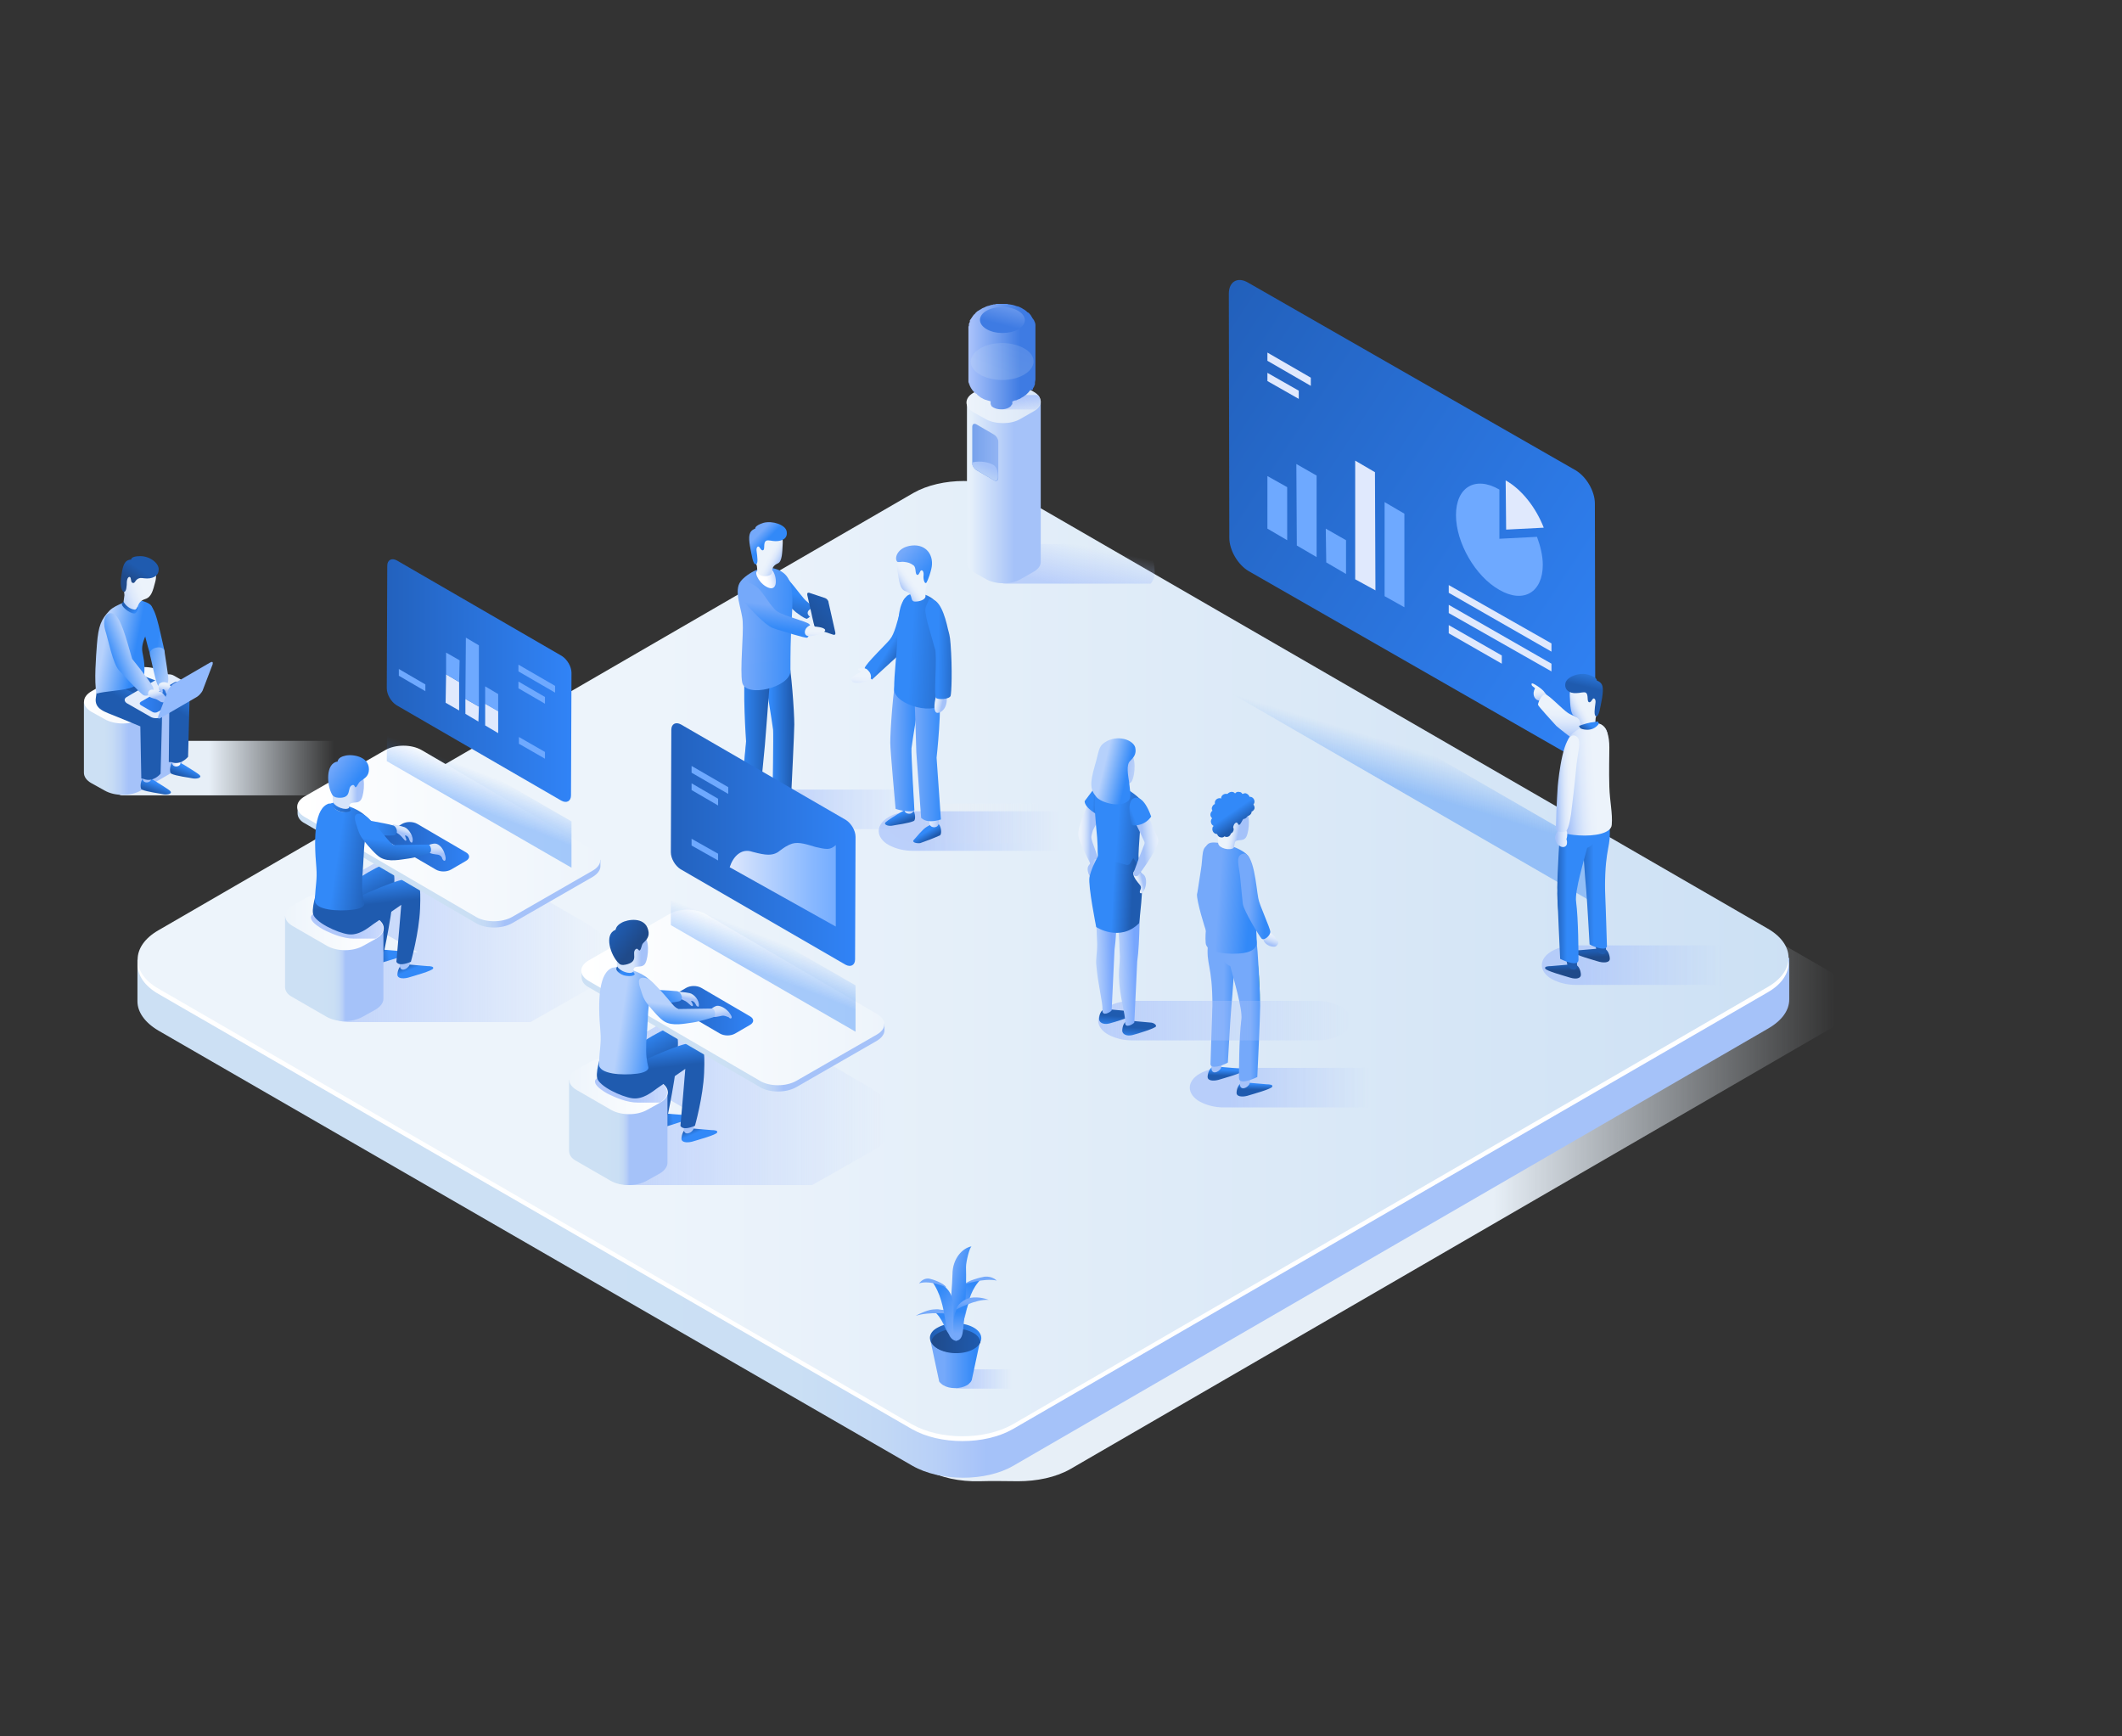 <svg xmlns="http://www.w3.org/2000/svg" width="440" height="360" viewBox="0 0 440 360"><rect x="0" y="0" width="440" height="360" fill="#333333" stroke="none"/><defs><linearGradient id="a" x1="2.617%" x2="99.098%" y1="50.002%" y2="50.002%"><stop offset="78.38%" stop-color="#E7EFF7"/><stop offset="100%" stop-color="#E7EFF7" stop-opacity="0"/></linearGradient><linearGradient id="b" x1="8.706%" x2="108.687%" y1="50.002%" y2="50.002%"><stop offset="17.3%" stop-color="#CCE0F4"/><stop offset="31.1%" stop-color="#CADFF4"/><stop offset="36.07%" stop-color="#C3D9F5"/><stop offset="39.61%" stop-color="#B8D0F7"/><stop offset="42.46%" stop-color="#A7C3F9"/><stop offset="42.7%" stop-color="#A5C2F9"/></linearGradient><linearGradient id="c" x1="-.012%" x2="100.013%" y1="50.009%" y2="50.009%"><stop offset="31.89%" stop-color="#EDF4FB"/><stop offset="100%" stop-color="#CCE0F4"/></linearGradient><linearGradient id="d" x1="10.675%" x2="92.316%" y1="97.159%" y2="13.317%"><stop offset="20%" stop-color="#A9C2FB" stop-opacity=".7"/><stop offset="87.03%" stop-color="#A9C2FB" stop-opacity="0"/></linearGradient><linearGradient id="e" x1="4.17%" x2="103.893%" y1="50.154%" y2="50.154%"><stop offset="0%" stop-color="#E6F0FA"/><stop offset="60.11%" stop-color="#A5C2F9"/></linearGradient><linearGradient id="f" x1=".486%" x2="99.539%" y1="49.125%" y2="49.125%"><stop offset="1.622%" stop-color="#EEF4FB"/><stop offset="99.46%" stop-color="#D9E6F7"/></linearGradient><linearGradient id="g" x1="36.302%" x2="81.531%" y1="25.43%" y2="136.887%"><stop offset="0%" stop-color="#A9C2FB" stop-opacity=".9"/><stop offset="100%" stop-color="#A9C2FB" stop-opacity="0"/></linearGradient><linearGradient id="h" x1="-75.8%" x2="175.454%" y1="49.594%" y2="49.594%"><stop offset="23.24%" stop-color="#3E7BE3"/><stop offset="57.55%" stop-color="#6F9CEE"/><stop offset="100%" stop-color="#A9C2FB"/></linearGradient><linearGradient id="i" x1="14.231%" x2="60.406%" y1="112.875%" y2="31.99%"><stop offset="0%" stop-color="#CCE0F4"/><stop offset="100%" stop-color="#A5C2F9"/></linearGradient><linearGradient id="j" x1="1.655%" x2="100.156%" y1="50.768%" y2="50.768%"><stop offset="0%" stop-color="#A9C2FB"/><stop offset="42.45%" stop-color="#6F9CEE"/><stop offset="76.76%" stop-color="#3E7BE3"/></linearGradient><linearGradient id="k" x1="111.702%" x2="23.012%" y1="-88.812%" y2="111.154%"><stop offset="0%" stop-color="#A9C2FB"/><stop offset="42.45%" stop-color="#6F9CEE"/><stop offset="76.76%" stop-color="#3E7BE3"/></linearGradient><linearGradient id="l" x1="39.513%" x2="90.843%" y1="66.746%" y2="-12.476%"><stop offset="0%" stop-color="#CCE0F4"/><stop offset="100%" stop-color="#A5C2F9"/></linearGradient><linearGradient id="m" x1="2.558%" x2="71.426%" y1="50.224%" y2="50.224%"><stop offset="20%" stop-color="#A9C2FB" stop-opacity=".7"/><stop offset="100%" stop-color="#A9C2FB" stop-opacity="0"/></linearGradient><linearGradient id="n" x1="53.221%" x2="119.854%" y1="48.764%" y2="57.266%"><stop offset="0%" stop-color="#75A9FA"/><stop offset="100%" stop-color="#3289F8"/></linearGradient><linearGradient id="o" x1="48.282%" x2="52.277%" y1="61.813%" y2="21.069%"><stop offset="0%" stop-color="#1F5BAF"/><stop offset="100%" stop-color="#3289F8"/></linearGradient><linearGradient id="p" x1="-36.813%" x2="-24.959%" y1="96.593%" y2="89.34%"><stop offset="0%" stop-color="#ECF3FB"/><stop offset="23.41%" stop-color="#E8F0FB"/><stop offset="47.39%" stop-color="#DCE8FB"/><stop offset="71.63%" stop-color="#C7DAFA"/><stop offset="95.91%" stop-color="#ABC6F9"/><stop offset="100%" stop-color="#A5C2F9"/></linearGradient><linearGradient id="q" x1="49.87%" x2="51.647%" y1="45.044%" y2="8.956%"><stop offset="0%" stop-color="#1F5BAF"/><stop offset="100%" stop-color="#3289F8"/></linearGradient><linearGradient id="r" x1="-61.387%" x2="-40.911%" y1="88.285%" y2="80.815%"><stop offset="0%" stop-color="#ECF3FB"/><stop offset="23.41%" stop-color="#E8F0FB"/><stop offset="47.39%" stop-color="#DCE8FB"/><stop offset="71.63%" stop-color="#C7DAFA"/><stop offset="95.91%" stop-color="#ABC6F9"/><stop offset="100%" stop-color="#A5C2F9"/></linearGradient><linearGradient id="s" x1="59.608%" x2="113.649%" y1="50.663%" y2="51.839%"><stop offset="0%" stop-color="#75A9FA"/><stop offset="100%" stop-color="#3289F8"/></linearGradient><linearGradient id="t" x1="78.095%" x2="106.244%" y1="49.966%" y2="49.966%"><stop offset="0%" stop-color="#75A9FA"/><stop offset="100%" stop-color="#3289F8"/></linearGradient><linearGradient id="u" x1="29.441%" x2="87.076%" y1="49.171%" y2="57.98%"><stop offset="0%" stop-color="#75A9FA"/><stop offset="100%" stop-color="#3289F8"/></linearGradient><linearGradient id="v" x1="65.686%" x2="37.223%" y1="55.233%" y2="47.711%"><stop offset="0%" stop-color="#A5C2F9"/><stop offset="4.093%" stop-color="#ABC6F9"/><stop offset="28.37%" stop-color="#C7DAFA"/><stop offset="52.61%" stop-color="#DCE8FB"/><stop offset="76.59%" stop-color="#E8F0FB"/><stop offset="100%" stop-color="#ECF3FB"/></linearGradient><linearGradient id="w" x1="65.291%" x2="48.005%" y1="71.305%" y2="45.185%"><stop offset="0%" stop-color="#1F5BAF"/><stop offset="100%" stop-color="#3289F8"/></linearGradient><linearGradient id="x" x1="42.067%" x2="66.188%" y1="80.809%" y2="11.865%"><stop offset="0%" stop-color="#A5C2F9"/><stop offset="4.093%" stop-color="#ABC6F9"/><stop offset="28.37%" stop-color="#C7DAFA"/><stop offset="52.61%" stop-color="#DCE8FB"/><stop offset="76.59%" stop-color="#E8F0FB"/><stop offset="100%" stop-color="#ECF3FB"/></linearGradient><linearGradient id="y" x1="41.596%" x2="87.276%" y1="49.385%" y2="53.991%"><stop offset="0%" stop-color="#75A9FA"/><stop offset="100%" stop-color="#3289F8"/></linearGradient><linearGradient id="z" x1="2.63%" x2="71.498%" y1="49.741%" y2="49.741%"><stop offset="20%" stop-color="#A9C2FB" stop-opacity=".7"/><stop offset="100%" stop-color="#A9C2FB" stop-opacity="0"/></linearGradient><linearGradient id="A" x1="47.234%" x2="52.985%" y1="56.664%" y2="42.949%"><stop offset="0%" stop-color="#3184F8" stop-opacity=".4"/><stop offset="100%" stop-color="#3184F8" stop-opacity="0"/></linearGradient><linearGradient id="B" x1="104.265%" x2="-1.774%" y1="97.42%" y2="4.524%"><stop offset="0%" stop-color="#3184F8"/><stop offset="100%" stop-color="#2260BB"/></linearGradient><linearGradient id="C" x1="-.548%" x2="85.3%" y1="50.445%" y2="50.445%"><stop offset="19.46%" stop-color="#A9C2FB" stop-opacity=".7"/><stop offset="100%" stop-color="#A9C2FB" stop-opacity="0"/></linearGradient><linearGradient id="D" x1="52.163%" x2="48.169%" y1="59.986%" y2="19.242%"><stop offset="0%" stop-color="#1F4A8A"/><stop offset="100%" stop-color="#1F5BAF"/></linearGradient><linearGradient id="E" x1="136.003%" x2="124.148%" y1="96.448%" y2="89.212%"><stop offset="0%" stop-color="#3289F8"/><stop offset="100%" stop-color="#1F5BAF"/></linearGradient><linearGradient id="F" x1="46.251%" x2="54.742%" y1="25.054%" y2="78.295%"><stop offset="0%" stop-color="#ECF3FB"/><stop offset="23.41%" stop-color="#E8F0FB"/><stop offset="47.39%" stop-color="#DCE8FB"/><stop offset="71.63%" stop-color="#C7DAFA"/><stop offset="95.91%" stop-color="#ABC6F9"/><stop offset="100%" stop-color="#A5C2F9"/></linearGradient><linearGradient id="G" x1="51.097%" x2="48.617%" y1="24.541%" y2="74.654%"><stop offset="0%" stop-color="#ECF3FB"/><stop offset="23.41%" stop-color="#E8F0FB"/><stop offset="47.39%" stop-color="#DCE8FB"/><stop offset="71.63%" stop-color="#C7DAFA"/><stop offset="95.91%" stop-color="#ABC6F9"/><stop offset="100%" stop-color="#A5C2F9"/></linearGradient><linearGradient id="H" x1="50.331%" x2="48.556%" y1="42.665%" y2="7.131%"><stop offset="0%" stop-color="#1F4A8A"/><stop offset="100%" stop-color="#1F5BAF"/></linearGradient><linearGradient id="I" x1="163.543%" x2="143.064%" y1="88.634%" y2="81.14%"><stop offset="0%" stop-color="#3289F8"/><stop offset="100%" stop-color="#1F5BAF"/></linearGradient><linearGradient id="J" x1="40.865%" x2="-13.177%" y1="50.572%" y2="51.747%"><stop offset="0%" stop-color="#3289F8"/><stop offset="100%" stop-color="#1F5BAF"/></linearGradient><linearGradient id="K" x1="15.665%" x2="42.472%" y1="77.623%" y2="54.917%"><stop offset="0%" stop-color="#A5C2F9"/><stop offset="4.093%" stop-color="#ABC6F9"/><stop offset="28.37%" stop-color="#C7DAFA"/><stop offset="52.61%" stop-color="#DCE8FB"/><stop offset="76.59%" stop-color="#E8F0FB"/><stop offset="100%" stop-color="#ECF3FB"/></linearGradient><linearGradient id="L" x1="51.97%" x2="63.175%" y1="28.564%" y2="-22.698%"><stop offset="0%" stop-color="#1F5BAF"/><stop offset="100%" stop-color="#3289F8"/></linearGradient><linearGradient id="M" x1="22.208%" x2="-5.941%" y1="49.894%" y2="49.894%"><stop offset="0%" stop-color="#3289F8"/><stop offset="100%" stop-color="#1F5BAF"/></linearGradient><linearGradient id="N" x1="65.388%" x2="9.451%" y1="49.803%" y2="57.905%"><stop offset="0%" stop-color="#ECF3FB"/><stop offset="23.41%" stop-color="#E8F0FB"/><stop offset="47.39%" stop-color="#DCE8FB"/><stop offset="71.63%" stop-color="#C7DAFA"/><stop offset="95.91%" stop-color="#ABC6F9"/><stop offset="100%" stop-color="#A5C2F9"/></linearGradient><linearGradient id="O" x1="18.413%" x2="111.668%" y1="49.171%" y2="49.171%"><stop offset="0%" stop-color="#A5C2F9"/><stop offset="4.093%" stop-color="#ABC6F9"/><stop offset="28.37%" stop-color="#C7DAFA"/><stop offset="52.61%" stop-color="#DCE8FB"/><stop offset="76.59%" stop-color="#E8F0FB"/><stop offset="100%" stop-color="#ECF3FB"/></linearGradient><linearGradient id="P" x1="59.468%" x2="3.268%" y1="49.398%" y2="53.06%"><stop offset="0%" stop-color="#ECF3FB"/><stop offset="23.41%" stop-color="#E8F0FB"/><stop offset="47.39%" stop-color="#DCE8FB"/><stop offset="71.63%" stop-color="#C7DAFA"/><stop offset="95.91%" stop-color="#ABC6F9"/><stop offset="100%" stop-color="#A5C2F9"/></linearGradient><linearGradient id="Q" x1="67.22%" x2="28.905%" y1="43.435%" y2="72.965%"><stop offset="0%" stop-color="#3289F8"/><stop offset="100%" stop-color="#1F5BAF"/></linearGradient><linearGradient id="R" x1="56.398%" x2="27.769%" y1="10.071%" y2="88.541%"><stop offset="0%" stop-color="#3289F8"/><stop offset="100%" stop-color="#75A9FA"/></linearGradient><linearGradient id="S" x1="60.415%" x2="46.989%" y1="149.413%" y2="61.369%"><stop offset="0%" stop-color="#3289F8"/><stop offset="100%" stop-color="#75A9FA"/></linearGradient><linearGradient id="T" x1="89.006%" x2="27.695%" y1="50.853%" y2="50.853%"><stop offset="0%" stop-color="#3289F8"/><stop offset="100%" stop-color="#75A9FA"/></linearGradient><linearGradient id="U" x1=".955%" x2="100.318%" y1="50.332%" y2="50.332%"><stop offset="0%" stop-color="#1F5BAF"/><stop offset="100%" stop-color="#3289F8"/></linearGradient><linearGradient id="V" x1=".173%" x2="100.137%" y1="48.114%" y2="48.114%"><stop offset="0%" stop-color="#1F4A8A"/><stop offset="100%" stop-color="#1F5BAF"/></linearGradient><linearGradient id="W" x1="69.316%" x2="21.691%" y1="58.831%" y2="18.779%"><stop offset="0%" stop-color="#3289F8"/><stop offset="100%" stop-color="#75A9FA"/></linearGradient><linearGradient id="X" x1="48.18%" x2="63.818%" y1="31.475%" y2="88.802%"><stop offset="0%" stop-color="#3289F8"/><stop offset="100%" stop-color="#75A9FA"/></linearGradient><linearGradient id="Y" x1="66.674%" x2="47.398%" y1="231.765%" y2="61.54%"><stop offset="0%" stop-color="#3289F8"/><stop offset="100%" stop-color="#75A9FA"/></linearGradient><linearGradient id="Z" x1="41.972%" x2="84.982%" y1="10.207%" y2="86.565%"><stop offset="0%" stop-color="#3289F8"/><stop offset="100%" stop-color="#75A9FA"/></linearGradient><linearGradient id="aa" x1="41.425%" x2="54.093%" y1="131.56%" y2="64.771%"><stop offset="0%" stop-color="#3289F8"/><stop offset="100%" stop-color="#75A9FA"/></linearGradient><linearGradient id="ab" x1="50.744%" x2="50.154%" y1="32.026%" y2="83.348%"><stop offset="0%" stop-color="#3289F8"/><stop offset="100%" stop-color="#75A9FA"/></linearGradient><linearGradient id="ac" x1="39.416%" x2="51.662%" y1="163.988%" y2="43.008%"><stop offset="0%" stop-color="#3289F8"/><stop offset="100%" stop-color="#75A9FA"/></linearGradient><linearGradient id="ad" x1="36.206%" x2="49.557%" y1="112.889%" y2="47.088%"><stop offset="0%" stop-color="#1F5BAF"/><stop offset="100%" stop-color="#3289F8"/></linearGradient><linearGradient id="ae" x1="6.946%" x2="55.602%" y1="88.191%" y2="52.572%"><stop offset="0%" stop-color="#A5C2F9"/><stop offset="4.093%" stop-color="#ABC6F9"/><stop offset="28.37%" stop-color="#C7DAFA"/><stop offset="52.61%" stop-color="#DCE8FB"/><stop offset="76.59%" stop-color="#E8F0FB"/><stop offset="100%" stop-color="#ECF3FB"/></linearGradient><linearGradient id="af" x1="72.683%" x2="-2.79%" y1="19.09%" y2="117.651%"><stop offset="0%" stop-color="#1F5BAF"/><stop offset="100%" stop-color="#1F4A8A"/></linearGradient><linearGradient id="ag" x1="2.634%" x2="71.502%" y1="50.637%" y2="50.637%"><stop offset="36.22%" stop-color="#E7EFF7"/><stop offset="39.49%" stop-color="#E7EFF7" stop-opacity=".931"/><stop offset="83.78%" stop-color="#E7EFF7" stop-opacity="0"/></linearGradient><linearGradient id="ah" x1="2.63%" x2="71.498%" y1="50.273%" y2="50.273%"><stop offset="20%" stop-color="#A9C2FB" stop-opacity=".7"/><stop offset="100%" stop-color="#A9C2FB" stop-opacity="0"/></linearGradient><linearGradient id="ai" x1="-.64%" x2="98.443%" y1="49.343%" y2="49.343%"><stop offset="35.68%" stop-color="#E7EFF7"/><stop offset="74.59%" stop-color="#E7EFF7" stop-opacity="0"/></linearGradient><linearGradient id="aj" x1="30.604%" x2="59.627%" y1="75.104%" y2="39.352%"><stop offset="0%" stop-color="#1F5BAF"/><stop offset="100%" stop-color="#3289F8"/></linearGradient><linearGradient id="ak" x1="1.962%" x2="101.091%" y1="50.013%" y2="50.013%"><stop offset="0%" stop-color="#A5C2F9"/><stop offset="15.01%" stop-color="#BED3FB"/><stop offset="36.52%" stop-color="#DAE6FD"/><stop offset="58%" stop-color="#EFF4FE"/><stop offset="79.25%" stop-color="#FBFCFF"/><stop offset="100%" stop-color="#FFF"/></linearGradient><linearGradient id="al" x1="22.51%" x2="92.356%" y1="50.772%" y2="49.532%"><stop offset="0%" stop-color="#3289F8"/><stop offset="100%" stop-color="#1F5BAF"/></linearGradient><linearGradient id="am" x1="34.067%" x2="56.467%" y1="69.312%" y2="42.58%"><stop offset="0%" stop-color="#1F5BAF"/><stop offset="100%" stop-color="#3289F8"/></linearGradient><linearGradient id="an" x1="48.807%" x2="47.853%" y1="104.967%" y2="122.858%"><stop offset="0%" stop-color="#A5C2F9"/><stop offset="15.01%" stop-color="#BED3FB"/><stop offset="36.52%" stop-color="#DAE6FD"/><stop offset="58%" stop-color="#EFF4FE"/><stop offset="79.25%" stop-color="#FBFCFF"/><stop offset="100%" stop-color="#FFF"/></linearGradient><linearGradient id="ao" x1="-.426%" x2="99.64%" y1="50.063%" y2="50.063%"><stop offset="0%" stop-color="#3289F8"/><stop offset="100%" stop-color="#1F5BAF"/></linearGradient><linearGradient id="ap" x1="114.557%" x2="19.552%" y1="55.307%" y2="48.42%"><stop offset="0%" stop-color="#3289F8"/><stop offset="100%" stop-color="#75A9FA"/></linearGradient><linearGradient id="aq" x1="44.971%" x2="50.037%" y1="84.538%" y2="49.778%"><stop offset="0%" stop-color="#3289F8"/><stop offset="100%" stop-color="#75A9FA"/></linearGradient><linearGradient id="ar" x1="98.038%" x2="40.542%" y1="43.332%" y2="54.46%"><stop offset="0%" stop-color="#A5C2F9"/><stop offset="15.01%" stop-color="#BED3FB"/><stop offset="36.52%" stop-color="#DAE6FD"/><stop offset="58%" stop-color="#EFF4FE"/><stop offset="79.25%" stop-color="#FBFCFF"/><stop offset="100%" stop-color="#FFF"/></linearGradient><linearGradient id="as" x1="84.486%" x2="57.444%" y1="78.156%" y2="55.645%"><stop offset="0%" stop-color="#A5C2F9"/><stop offset="4.093%" stop-color="#ABC6F9"/><stop offset="28.37%" stop-color="#C7DAFA"/><stop offset="52.61%" stop-color="#DCE8FB"/><stop offset="76.59%" stop-color="#E8F0FB"/><stop offset="100%" stop-color="#ECF3FB"/></linearGradient><linearGradient id="at" x1="28.993%" x2="45.89%" y1="27.706%" y2="45.83%"><stop offset="0%" stop-color="#75A9FA"/><stop offset="100%" stop-color="#3289F8"/></linearGradient><linearGradient id="au" x1="69.153%" x2="40.129%" y1="74.215%" y2="38.724%"><stop offset="0%" stop-color="#1F5BAF"/><stop offset="100%" stop-color="#3289F8"/></linearGradient><linearGradient id="av" x1="97.923%" x2="-1.334%" y1="49.785%" y2="49.785%"><stop offset="0%" stop-color="#A5C2F9"/><stop offset="15.01%" stop-color="#BED3FB"/><stop offset="36.52%" stop-color="#DAE6FD"/><stop offset="58%" stop-color="#EFF4FE"/><stop offset="79.25%" stop-color="#FBFCFF"/><stop offset="100%" stop-color="#FFF"/></linearGradient><linearGradient id="aw" x1="65.669%" x2="43.271%" y1="68.605%" y2="41.875%"><stop offset="0%" stop-color="#1F5BAF"/><stop offset="100%" stop-color="#3289F8"/></linearGradient><linearGradient id="ax" x1="97.126%" x2="-2.129%" y1="49.991%" y2="49.991%"><stop offset="0%" stop-color="#A5C2F9"/><stop offset="15.01%" stop-color="#BED3FB"/><stop offset="36.52%" stop-color="#DAE6FD"/><stop offset="58%" stop-color="#EFF4FE"/><stop offset="79.25%" stop-color="#FBFCFF"/><stop offset="100%" stop-color="#FFF"/></linearGradient><linearGradient id="ay" x1="85.929%" x2="9.949%" y1="50.697%" y2="49.349%"><stop offset="0%" stop-color="#3289F8"/><stop offset="100%" stop-color="#75A9FA"/></linearGradient><linearGradient id="az" x1="100.66%" x2="1.947%" y1="49.973%" y2="49.973%"><stop offset="0%" stop-color="#3289F8"/><stop offset="100%" stop-color="#75A9FA"/></linearGradient><linearGradient id="aA" x1="71.787%" x2="54.966%" y1="70.901%" y2="54.63%"><stop offset="0%" stop-color="#1F5BAF"/><stop offset="100%" stop-color="#3289F8"/></linearGradient><linearGradient id="aB" x1="32.875%" x2="143.712%" y1="46.888%" y2="62.23%"><stop offset="0%" stop-color="#3289F8"/><stop offset="100%" stop-color="#1F5BAF"/></linearGradient><linearGradient id="aC" x1="66.185%" x2="6.143%" y1="55.026%" y2="29.576%"><stop offset="0%" stop-color="#A5C2F9"/><stop offset="4.093%" stop-color="#ABC6F9"/><stop offset="28.37%" stop-color="#C7DAFA"/><stop offset="52.61%" stop-color="#DCE8FB"/><stop offset="76.59%" stop-color="#E8F0FB"/><stop offset="100%" stop-color="#ECF3FB"/></linearGradient><linearGradient id="aD" x1="129.921%" x2="52.124%" y1="53.107%" y2="50.696%"><stop offset="0%" stop-color="#1F5BAF"/><stop offset="100%" stop-color="#3289F8"/></linearGradient><linearGradient id="aE" x1="22.605%" x2="45.075%" y1="79.838%" y2="55.282%"><stop offset="0%" stop-color="#A5C2F9"/><stop offset="4.093%" stop-color="#ABC6F9"/><stop offset="28.37%" stop-color="#C7DAFA"/><stop offset="52.61%" stop-color="#DCE8FB"/><stop offset="76.59%" stop-color="#E8F0FB"/><stop offset="100%" stop-color="#ECF3FB"/></linearGradient><linearGradient id="aF" x1="26.65%" x2="91.217%" y1="12.843%" y2="68.896%"><stop offset="0%" stop-color="#75A9FA"/><stop offset="100%" stop-color="#3289F8"/></linearGradient><linearGradient id="aG" x1="40.195%" x2="49.263%" y1="132.23%" y2="53.055%"><stop offset="0%" stop-color="#A5C2F9"/><stop offset="4.093%" stop-color="#ABC6F9"/><stop offset="28.37%" stop-color="#C7DAFA"/><stop offset="52.61%" stop-color="#DCE8FB"/><stop offset="76.59%" stop-color="#E8F0FB"/><stop offset="100%" stop-color="#ECF3FB"/></linearGradient><linearGradient id="aH" x1="43.852%" x2="55.248%" y1="131.556%" y2="50.745%"><stop offset="0%" stop-color="#A5C2F9"/><stop offset="4.093%" stop-color="#ABC6F9"/><stop offset="28.37%" stop-color="#C7DAFA"/><stop offset="52.61%" stop-color="#DCE8FB"/><stop offset="76.59%" stop-color="#E8F0FB"/><stop offset="100%" stop-color="#ECF3FB"/></linearGradient><linearGradient id="aI" x1="-.052%" x2="100.097%" y1="50.587%" y2="50.587%"><stop offset="0%" stop-color="#A9C2FB" stop-opacity=".7"/><stop offset="1.028%" stop-color="#A9C2FB" stop-opacity=".693"/><stop offset="100%" stop-color="#A9C2FB" stop-opacity="0"/></linearGradient><linearGradient id="aJ" x1="49.536%" x2="36.192%" y1="43.402%" y2="115.383%"><stop offset="0%" stop-color="#1F5BAF"/><stop offset="100%" stop-color="#3289F8"/></linearGradient><linearGradient id="aK" x1="80.559%" x2="-8.854%" y1="47.038%" y2="57.053%"><stop offset="0%" stop-color="#77A6FD"/><stop offset="25.36%" stop-color="#93B9FC"/><stop offset="61.35%" stop-color="#B8D1FB"/><stop offset="100%" stop-color="#B8D1FB"/></linearGradient><linearGradient id="aL" x1="48.823%" x2="35.478%" y1="44.656%" y2="116.638%"><stop offset="0%" stop-color="#1F5BAF"/><stop offset="100%" stop-color="#3289F8"/></linearGradient><linearGradient id="aM" x1="81.639%" x2="-7.774%" y1="46.819%" y2="56.834%"><stop offset="0%" stop-color="#77A6FD"/><stop offset="25.36%" stop-color="#93B9FC"/><stop offset="61.35%" stop-color="#B8D1FB"/><stop offset="100%" stop-color="#B8D1FB"/></linearGradient><linearGradient id="aN" x1="48.211%" x2="4.968%" y1="49.959%" y2="48.759%"><stop offset="0%" stop-color="#A5C2F9"/><stop offset="4.093%" stop-color="#ABC6F9"/><stop offset="28.37%" stop-color="#C7DAFA"/><stop offset="52.61%" stop-color="#DCE8FB"/><stop offset="76.59%" stop-color="#E8F0FB"/><stop offset="100%" stop-color="#ECF3FB"/></linearGradient><linearGradient id="aO" x1="46.955%" x2="112.376%" y1="45.049%" y2="58.086%"><stop offset="0%" stop-color="#A5C2F9"/><stop offset="4.093%" stop-color="#ABC6F9"/><stop offset="28.37%" stop-color="#C7DAFA"/><stop offset="52.61%" stop-color="#DCE8FB"/><stop offset="76.59%" stop-color="#E8F0FB"/><stop offset="100%" stop-color="#ECF3FB"/></linearGradient><linearGradient id="aP" x1="57.132%" x2="124.874%" y1="44.28%" y2="55.841%"><stop offset="0%" stop-color="#3289F8"/><stop offset="100%" stop-color="#1F5BAF"/></linearGradient><linearGradient id="aQ" x1="78.64%" x2="44.192%" y1="51.817%" y2="49.25%"><stop offset="0%" stop-color="#1F5BAF"/><stop offset="100%" stop-color="#3289F8"/></linearGradient><linearGradient id="aR" x1="51.314%" x2="108.169%" y1="50.727%" y2="57.194%"><stop offset="0%" stop-color="#3289F8"/><stop offset="100%" stop-color="#1F5BAF"/></linearGradient><linearGradient id="aS" x1="64.1%" x2="17.782%" y1="39.167%" y2="61.14%"><stop offset="0%" stop-color="#A5C2F9"/><stop offset="4.093%" stop-color="#ABC6F9"/><stop offset="28.37%" stop-color="#C7DAFA"/><stop offset="52.61%" stop-color="#DCE8FB"/><stop offset="76.59%" stop-color="#E8F0FB"/><stop offset="100%" stop-color="#ECF3FB"/></linearGradient><linearGradient id="aT" x1="41.667%" x2="107.362%" y1="45.725%" y2="31.652%"><stop offset="0%" stop-color="#A5C2F9"/><stop offset="4.093%" stop-color="#ABC6F9"/><stop offset="28.37%" stop-color="#C7DAFA"/><stop offset="52.61%" stop-color="#DCE8FB"/><stop offset="76.59%" stop-color="#E8F0FB"/><stop offset="100%" stop-color="#ECF3FB"/></linearGradient><linearGradient id="aU" x1="68.656%" x2="204.201%" y1="52.345%" y2="67.781%"><stop offset="0%" stop-color="#A5C2F9"/><stop offset="4.093%" stop-color="#ABC6F9"/><stop offset="28.37%" stop-color="#C7DAFA"/><stop offset="52.61%" stop-color="#DCE8FB"/><stop offset="76.59%" stop-color="#E8F0FB"/><stop offset="100%" stop-color="#ECF3FB"/></linearGradient><linearGradient id="aV" x1="31.899%" x2="78.211%" y1="40.915%" y2="58.264%"><stop offset="0%" stop-color="#B6D1FC"/><stop offset="100%" stop-color="#3289F8"/></linearGradient><linearGradient id="aW" x1="27.38%" x2="-19.764%" y1="55.072%" y2="77.009%"><stop offset="0%" stop-color="#3289F8"/><stop offset="100%" stop-color="#1F5BAF"/></linearGradient><linearGradient id="aX" x1="3.47%" x2="103.323%" y1="49.822%" y2="49.822%"><stop offset="17.3%" stop-color="#CCE0F4"/><stop offset="24.8%" stop-color="#C7DCF5"/><stop offset="34.06%" stop-color="#B8D0F7"/><stop offset="41.9%" stop-color="#A5C2F9"/></linearGradient><linearGradient id="aY" x1=".098%" x2="99.688%" y1="50.608%" y2="50.608%"><stop offset="2.162%" stop-color="#FFF"/><stop offset="100%" stop-color="#EDF4FB"/></linearGradient><linearGradient id="aZ" x1="68.199%" x2="175.726%" y1="57.47%" y2="91.319%"><stop offset="0%" stop-color="#3289F8"/><stop offset="100%" stop-color="#B6D1FC"/></linearGradient><linearGradient id="ba" x1="30.595%" x2="59.447%" y1="74.242%" y2="38.787%"><stop offset="0%" stop-color="#1F5BAF"/><stop offset="100%" stop-color="#3289F8"/></linearGradient><linearGradient id="bb" x1="-.888%" x2="99.766%" y1="49.856%" y2="49.856%"><stop offset="0%" stop-color="#A5C2F9"/><stop offset="15.01%" stop-color="#BED3FB"/><stop offset="36.52%" stop-color="#DAE6FD"/><stop offset="58%" stop-color="#EFF4FE"/><stop offset="79.25%" stop-color="#FBFCFF"/><stop offset="100%" stop-color="#FFF"/></linearGradient><linearGradient id="bc" x1="34.13%" x2="59.308%" y1="76.045%" y2="37.716%"><stop offset="0%" stop-color="#1F5BAF"/><stop offset="100%" stop-color="#3289F8"/></linearGradient><linearGradient id="bd" x1="59.673%" x2="75.271%" y1="30.418%" y2="-3.927%"><stop offset="0%" stop-color="#1F5BAF"/><stop offset="100%" stop-color="#3289F8"/></linearGradient><linearGradient id="be" x1="47.489%" x2="46.485%" y1="104.841%" y2="122.723%"><stop offset="0%" stop-color="#A5C2F9"/><stop offset="15.01%" stop-color="#BED3FB"/><stop offset="36.52%" stop-color="#DAE6FD"/><stop offset="58%" stop-color="#EFF4FE"/><stop offset="79.25%" stop-color="#FBFCFF"/><stop offset="100%" stop-color="#FFF"/></linearGradient><linearGradient id="bf" x1="59.096%" x2="70.267%" y1="30.885%" y2="1.657%"><stop offset="0%" stop-color="#1F5BAF"/><stop offset="100%" stop-color="#3289F8"/></linearGradient><linearGradient id="bg" x1="67.058%" x2="18.163%" y1="57.705%" y2="43.111%"><stop offset="0%" stop-color="#3289F8"/><stop offset="100%" stop-color="#B6D1FC"/></linearGradient><linearGradient id="bh" x1="-14.973%" x2="49.098%" y1="79.113%" y2="42.063%"><stop offset="0%" stop-color="#A5C2F9"/><stop offset="4.093%" stop-color="#ABC6F9"/><stop offset="28.37%" stop-color="#C7DAFA"/><stop offset="52.61%" stop-color="#DCE8FB"/><stop offset="76.59%" stop-color="#E8F0FB"/><stop offset="100%" stop-color="#ECF3FB"/></linearGradient><linearGradient id="bi" x1="29.397%" x2="52.406%" y1="67.798%" y2="36.391%"><stop offset="0%" stop-color="#1F4A8A"/><stop offset="100%" stop-color="#1F5BAF"/></linearGradient><linearGradient id="bj" x1="19.463%" x2="92.615%" y1="27.631%" y2="78.876%"><stop offset="0%" stop-color="#1F5BAF"/><stop offset="100%" stop-color="#3289F8"/></linearGradient><linearGradient id="bk" x1="24.245%" x2="56.061%" y1="67.623%" y2="46.165%"><stop offset="0%" stop-color="#3289F8"/><stop offset="41.58%" stop-color="#69A7FA"/><stop offset="100%" stop-color="#B6D1FC"/></linearGradient><linearGradient id="bl" x1="-.512%" x2="99.851%" y1="49.967%" y2="49.967%"><stop offset="0%" stop-color="#3184F8"/><stop offset="100%" stop-color="#2260BB"/></linearGradient><linearGradient id="bm" x1="-35.563%" x2="106.641%" y1="18.184%" y2="67.241%"><stop offset="0%" stop-color="#3289F8"/><stop offset="100%" stop-color="#B6D1FC"/></linearGradient><linearGradient id="bn" x1="48.161%" x2="56.889%" y1="67.783%" y2="16.883%"><stop offset="0%" stop-color="#A5C2F9"/><stop offset="4.093%" stop-color="#ABC6F9"/><stop offset="28.37%" stop-color="#C7DAFA"/><stop offset="52.61%" stop-color="#DCE8FB"/><stop offset="76.59%" stop-color="#E8F0FB"/><stop offset="100%" stop-color="#ECF3FB"/></linearGradient><linearGradient id="bo" x1="50.517%" x2="26.919%" y1="52.917%" y2="-4.69%"><stop offset="0%" stop-color="#A5C2F9"/><stop offset="4.093%" stop-color="#ABC6F9"/><stop offset="28.37%" stop-color="#C7DAFA"/><stop offset="52.61%" stop-color="#DCE8FB"/><stop offset="76.59%" stop-color="#E8F0FB"/><stop offset="100%" stop-color="#ECF3FB"/></linearGradient><linearGradient id="bp" x1=".796%" x2="98.088%" y1="49.637%" y2="49.637%"><stop offset="0%" stop-color="#A9C2FB" stop-opacity=".7"/><stop offset="1.028%" stop-color="#A9C2FB" stop-opacity=".693"/><stop offset="100%" stop-color="#A9C2FB" stop-opacity="0"/></linearGradient><linearGradient id="bq" x1="14.097%" x2="50.053%" y1="50.356%" y2="48.028%"><stop offset="0%" stop-color="#1F5BAF"/><stop offset="100%" stop-color="#3289F8"/></linearGradient><linearGradient id="br" x1="57.092%" x2="41.475%" y1="45.911%" y2="11.241%"><stop offset="0%" stop-color="#1F5BAF"/><stop offset="100%" stop-color="#3289F8"/></linearGradient><linearGradient id="bs" x1="118.683%" x2="18.83%" y1="50.281%" y2="50.281%"><stop offset="57.3%" stop-color="#A5C2F9"/><stop offset="57.54%" stop-color="#A7C3F9"/><stop offset="60.39%" stop-color="#B8D0F7"/><stop offset="63.93%" stop-color="#C3D9F5"/><stop offset="68.9%" stop-color="#CADFF4"/><stop offset="82.7%" stop-color="#CCE0F4"/></linearGradient><linearGradient id="bt" x1="99.508%" x2="-.083%" y1="50.608%" y2="50.608%"><stop offset="2.162%" stop-color="#FFF"/><stop offset="100%" stop-color="#EDF4FB"/></linearGradient><linearGradient id="bu" x1="7.633%" x2="33.824%" y1="13.831%" y2="38.279%"><stop offset="0%" stop-color="#1F5BAF"/><stop offset="100%" stop-color="#3289F8"/></linearGradient><linearGradient id="bv" x1="127.215%" x2="105.238%" y1="68.192%" y2="62.572%"><stop offset="0%" stop-color="#ECF3FB"/><stop offset="23.41%" stop-color="#E8F0FB"/><stop offset="47.39%" stop-color="#DCE8FB"/><stop offset="71.63%" stop-color="#C7DAFA"/><stop offset="95.91%" stop-color="#ABC6F9"/><stop offset="100%" stop-color="#A5C2F9"/></linearGradient><linearGradient id="bw" x1="61.266%" x2="160.85%" y1="50.645%" y2="50.645%"><stop offset="0%" stop-color="#A9C2FB" stop-opacity=".9"/><stop offset="100%" stop-color="#A9C2FB" stop-opacity="0"/></linearGradient><linearGradient id="bx" x1="50.435%" x2="46.882%" y1="30.47%" y2="4.029%"><stop offset="0%" stop-color="#1F5BAF"/><stop offset="100%" stop-color="#3289F8"/></linearGradient><linearGradient id="by" x1="125.788%" x2="25.821%" y1="49.926%" y2="49.926%"><stop offset="57.3%" stop-color="#A5C2F9"/><stop offset="57.54%" stop-color="#A7C3F9"/><stop offset="60.39%" stop-color="#B8D0F7"/><stop offset="63.93%" stop-color="#C3D9F5"/><stop offset="68.9%" stop-color="#CADFF4"/><stop offset="82.7%" stop-color="#CCE0F4"/></linearGradient><linearGradient id="bz" x1="99.946%" x2=".065%" y1="49.99%" y2="49.99%"><stop offset="0%" stop-color="#EDF4FB"/><stop offset="97.84%" stop-color="#FFF"/></linearGradient><linearGradient id="bA" x1="-4.227%" x2="101.88%" y1="50.023%" y2="50.023%"><stop offset="0%" stop-color="#2260BB"/><stop offset="100%" stop-color="#3184F8"/></linearGradient><linearGradient id="bB" x1="100.399%" x2=".425%" y1="50.134%" y2="50.134%"><stop offset="0%" stop-color="#3184F8"/><stop offset="100%" stop-color="#2260BB"/></linearGradient><linearGradient id="bC" x1="45.34%" x2="54.991%" y1="59.903%" y2="39.708%"><stop offset="0%" stop-color="#3184F8" stop-opacity=".4"/><stop offset="100%" stop-color="#3184F8" stop-opacity="0"/></linearGradient><linearGradient id="bD" x1="52.423%" x2="61.108%" y1="50.641%" y2="28.951%"><stop offset="0%" stop-color="#A5C2F9"/><stop offset=".286%" stop-color="#A5C2F9"/><stop offset="65.19%" stop-color="#C9DBFA"/><stop offset="100%" stop-color="#D6E4FA"/></linearGradient><linearGradient id="bE" x1="53.227%" x2="145.289%" y1="49.391%" y2="54.85%"><stop offset="0%" stop-color="#3289F8"/><stop offset="100%" stop-color="#1F5BAF"/></linearGradient><linearGradient id="bF" x1="51.755%" x2="49.266%" y1="59.973%" y2="22.016%"><stop offset="0%" stop-color="#A5C2F9"/><stop offset=".286%" stop-color="#A5C2F9"/><stop offset="65.19%" stop-color="#C9DBFA"/><stop offset="100%" stop-color="#D6E4FA"/></linearGradient><linearGradient id="bG" x1="39.933%" x2="101.758%" y1="50.62%" y2="67.802%"><stop offset="0%" stop-color="#3289F8"/><stop offset="100%" stop-color="#1F5BAF"/></linearGradient><linearGradient id="bH" x1="52.894%" x2="74.752%" y1="49.855%" y2="50.227%"><stop offset="0%" stop-color="#D6E4FA"/><stop offset="34.81%" stop-color="#C9DBFA"/><stop offset="99.71%" stop-color="#A5C2F9"/><stop offset="100%" stop-color="#A5C2F9"/></linearGradient><linearGradient id="bI" x1="-7.602%" x2="113.652%" y1="15.07%" y2="119.832%"><stop offset="0%" stop-color="#3289F8"/><stop offset="100%" stop-color="#1F5BAF"/></linearGradient><linearGradient id="bJ" x1="38.979%" x2="47.353%" y1="98.339%" y2="56.794%"><stop offset="0%" stop-color="#1F5BAF"/><stop offset="100%" stop-color="#3289F8"/></linearGradient><linearGradient id="bK" x1="12.838%" x2="68.995%" y1="26.205%" y2="65.837%"><stop offset="0%" stop-color="#75A9FA"/><stop offset="100%" stop-color="#3289F8"/></linearGradient><linearGradient id="bL" x1=".827%" x2="98.119%" y1="49.835%" y2="49.835%"><stop offset="0%" stop-color="#A9C2FB" stop-opacity=".7"/><stop offset="1.028%" stop-color="#A9C2FB" stop-opacity=".693"/><stop offset="100%" stop-color="#A9C2FB" stop-opacity="0"/></linearGradient><linearGradient id="bM" x1="13.959%" x2="49.915%" y1="50.356%" y2="48.028%"><stop offset="0%" stop-color="#1F5BAF"/><stop offset="100%" stop-color="#3289F8"/></linearGradient><linearGradient id="bN" x1="57.661%" x2="42.044%" y1="45.911%" y2="11.241%"><stop offset="0%" stop-color="#1F5BAF"/><stop offset="100%" stop-color="#3289F8"/></linearGradient><linearGradient id="bO" x1="118.632%" x2="18.78%" y1="50.281%" y2="50.281%"><stop offset="57.3%" stop-color="#A5C2F9"/><stop offset="57.54%" stop-color="#A7C3F9"/><stop offset="60.39%" stop-color="#B8D0F7"/><stop offset="63.93%" stop-color="#C3D9F5"/><stop offset="68.9%" stop-color="#CADFF4"/><stop offset="82.7%" stop-color="#CCE0F4"/></linearGradient><linearGradient id="bP" x1="99.457%" x2="-.133%" y1="50.608%" y2="50.608%"><stop offset="2.162%" stop-color="#FFF"/><stop offset="100%" stop-color="#EDF4FB"/></linearGradient><linearGradient id="bQ" x1="7.496%" x2="33.685%" y1="13.831%" y2="38.279%"><stop offset="0%" stop-color="#1F5BAF"/><stop offset="100%" stop-color="#3289F8"/></linearGradient><linearGradient id="bR" x1="126.951%" x2="104.974%" y1="68.413%" y2="62.774%"><stop offset="0%" stop-color="#ECF3FB"/><stop offset="23.41%" stop-color="#E8F0FB"/><stop offset="47.39%" stop-color="#DCE8FB"/><stop offset="71.63%" stop-color="#C7DAFA"/><stop offset="95.91%" stop-color="#ABC6F9"/><stop offset="100%" stop-color="#A5C2F9"/></linearGradient><linearGradient id="bS" x1="61.197%" x2="160.782%" y1="50.645%" y2="50.645%"><stop offset="0%" stop-color="#A9C2FB" stop-opacity=".9"/><stop offset="100%" stop-color="#A9C2FB" stop-opacity="0"/></linearGradient><linearGradient id="bT" x1="50.389%" x2="46.835%" y1="30.47%" y2="4.029%"><stop offset="0%" stop-color="#1F5BAF"/><stop offset="100%" stop-color="#3289F8"/></linearGradient><linearGradient id="bU" x1="123.98%" x2="24.014%" y1="49.926%" y2="49.926%"><stop offset="57.3%" stop-color="#A5C2F9"/><stop offset="57.54%" stop-color="#A7C3F9"/><stop offset="60.39%" stop-color="#B8D0F7"/><stop offset="63.93%" stop-color="#C3D9F5"/><stop offset="68.9%" stop-color="#CADFF4"/><stop offset="82.7%" stop-color="#CCE0F4"/></linearGradient><linearGradient id="bV" x1="99.93%" x2=".049%" y1="49.99%" y2="49.99%"><stop offset="0%" stop-color="#EDF4FB"/><stop offset="97.84%" stop-color="#FFF"/></linearGradient><linearGradient id="bW" x1="-4.254%" x2="101.853%" y1="50.023%" y2="50.023%"><stop offset="0%" stop-color="#2260BB"/><stop offset="100%" stop-color="#3184F8"/></linearGradient><linearGradient id="bX" x1="100.341%" x2=".367%" y1="50.134%" y2="50.134%"><stop offset="0%" stop-color="#3184F8"/><stop offset="100%" stop-color="#2260BB"/></linearGradient><linearGradient id="bY" x1="45.313%" x2="54.964%" y1="59.903%" y2="39.708%"><stop offset="0%" stop-color="#3184F8" stop-opacity=".4"/><stop offset="100%" stop-color="#3184F8" stop-opacity="0"/></linearGradient><linearGradient id="bZ" x1="50.035%" x2="55.658%" y1="46.412%" y2="18.543%"><stop offset="0%" stop-color="#A5C2F9"/><stop offset=".286%" stop-color="#A5C2F9"/><stop offset="65.19%" stop-color="#C9DBFA"/><stop offset="100%" stop-color="#D6E4FA"/></linearGradient><linearGradient id="ca" x1="52.568%" x2="143.015%" y1="45.749%" y2="14.329%"><stop offset="0%" stop-color="#3289F8"/><stop offset="100%" stop-color="#B6D1FC"/></linearGradient><linearGradient id="cb" x1="48.009%" x2="35.564%" y1="78.779%" y2="32.212%"><stop offset="0%" stop-color="#A5C2F9"/><stop offset=".286%" stop-color="#A5C2F9"/><stop offset="65.19%" stop-color="#C9DBFA"/><stop offset="100%" stop-color="#D6E4FA"/></linearGradient><linearGradient id="cc" x1="39.841%" x2="101.667%" y1="50.62%" y2="67.802%"><stop offset="0%" stop-color="#B6D1FC"/><stop offset="100%" stop-color="#3289F8"/></linearGradient><linearGradient id="cd" x1="52.737%" x2="74.593%" y1="49.855%" y2="50.227%"><stop offset="0%" stop-color="#D6E4FA"/><stop offset="34.81%" stop-color="#C9DBFA"/><stop offset="99.71%" stop-color="#A5C2F9"/><stop offset="100%" stop-color="#A5C2F9"/></linearGradient><linearGradient id="ce" x1="27.749%" x2="65.91%" y1="27.507%" y2="59.597%"><stop offset="0%" stop-color="#1F5BAF"/><stop offset="100%" stop-color="#1F4A8A"/></linearGradient><linearGradient id="cf" x1="-2.299%" x2="33.53%" y1="20.744%" y2="51.22%"><stop offset="0%" stop-color="#1F5BAF"/><stop offset="100%" stop-color="#3289F8"/></linearGradient><linearGradient id="cg" x1="38.915%" x2="47.288%" y1="98.339%" y2="56.794%"><stop offset="0%" stop-color="#3289F8"/><stop offset="100%" stop-color="#B6D1FC"/></linearGradient><linearGradient id="ch" x1="107.098%" x2="-2.046%" y1="49.694%" y2="49.694%"><stop offset="0%" stop-color="#6EA9FF"/><stop offset="26.63%" stop-color="#88B8FF"/><stop offset="83.36%" stop-color="#CBDDFD"/><stop offset="100%" stop-color="#E0E9FD"/></linearGradient></defs><g fill="none" fill-rule="evenodd"><path fill="url(#a)" d="M188.9 60.6L31.5 151.8c-5.8 3.3-5.7 8.8.1 12.1l143.3 82.7c3.1 1.8 7.2 2.6 11.2 2.5 3.5-.1 4.4 0 8 0 3.9 0 7.8-.8 10.8-2.5l157.4-91.2c5.8-3.3 5.7-8.8-.1-12.1L218.9 60.6c-5.8-3.3-12.2-3.3-17.9 0h-12.1z" transform="translate(17 58)"/><path fill="url(#b)" d="M11.5 141s0-.1 0 0v8.6c0 2.2 1.5 4.4 4.4 6.1l156.3 90.2c5.8 3.3 15.2 3.3 20.9 0l156.6-90.7c2.9-1.7 4.3-3.8 4.3-6v-8.6l-342.5.4z" transform="translate(17 58)"/><path fill="#FFF" d="M366.5 193.6c5.8 3.3 5.8 8.8.1 12.1L210 296.3c-5.8 3.3-15.1 3.3-20.9 0L32.9 206.1c-5.8-3.3-5.8-8.8-.1-12.1l156.6-90.7c5.8-3.3 15.1-3.3 20.9 0l156.2 90.3z"/><path fill="url(#c)" d="M349.5 134.5c5.8 3.3 5.8 8.8.1 12.1L193 237.3c-5.8 3.3-15.1 3.3-20.9 0L15.9 147c-5.8-3.3-5.8-8.8-.1-12.1l156.6-90.7c5.8-3.3 15.1-3.3 20.9 0l156.2 90.3z" transform="translate(17 58)"/><path fill="url(#d)" d="M221.6 63h-30.1c-2 0-7.2-3-7.2-4.1 0-2.3 3.2-4.1 7.1-4.1H219s3.4 1.8 3.4 5.2c.1 1.2-.1 2.2-.8 3z" transform="translate(17 58)"/><path fill="url(#e)" d="M183.5 25.3v33.3c0 .7.5 1.5 1.5 2.1l2.5 1.4c2 1.1 5.1 1.1 7.1 0l2.8-1.6c1-.6 1.4-1.3 1.4-2V25.2c-.1.1-15.3-.6-15.3.1z" transform="translate(17 58)"/><path fill="url(#f)" d="M197.3 23.2c2 1.1 2 3 0 4.1l-2.8 1.6c-1.9 1.1-5.1 1.1-7.1 0l-2.5-1.4c-2-1.1-2-3 0-4.1l2.8-1.6c1.9-1.1 5.1-1.1 7.1 0l2.5 1.4z" transform="translate(17 58)"/><path fill="url(#g)" d="M191.3 23.9h6.9s.6.5.5 1.5c-.1 1-1 1.5-1 1.5h-6.9l.5-3z" transform="translate(17 58)"/><path fill="url(#h)" d="M1.5 1C1 .7.6.9.6 1.5V9c0 .6.4 1.2.9 1.5l3.6 2.1c.5.3.9.1.9-.5V4.6c0-.6-.4-1.2-.9-1.5L1.5 1z" opacity=".7" transform="translate(201 87)"/><path fill="url(#i)" d="M189.9 41c0 .6-.4.8-.9.5l-3.6-2.1c-.5-.3-.9-1-.9-1.5 0 0 2.2-.7 4.5.5 1.1.7.9 2.6.9 2.6z" transform="translate(17 58)"/><path fill="url(#j)" d="M197.1 22.8c.1-.1.1-.2.1-.3.1-.1.1-.2.2-.3 0-.1.1-.2.1-.3.1-.1.1-.3.1-.4v-.2c0-.2.1-.4.1-.7V9.4c0-.3-.1-.6-.3-1 0 0 0-.1-.1-.1 0-.1-.1-.2-.2-.3 0-.1-.1-.1-.1-.2-.1-.1-.1-.2-.2-.3 0-.1-.1-.1-.1-.2l-.1-.1-.1-.1c-.1-.2-.3-.3-.5-.4l-.2-.2c-.1-.1-.3-.2-.4-.3-.1 0-.1-.1-.2-.1-.1-.1-.2-.1-.3-.2l-.6-.3c-.1 0-.2-.1-.4-.1-.2-.1-.4-.1-.6-.2-.1 0-.3-.1-.4-.1-.2 0-.4-.1-.6-.1-.1 0-.3 0-.4-.1h-2c-.2 0-.4 0-.6.1-.2 0-.4 0-.5.1h-.2c-.2.1-.4.1-.6.2-.1 0-.2 0-.3.1h-.1c-.2.1-.3.1-.4.2-.2.1-.3.1-.5.2-.1.1-.2.1-.3.2-.2.1-.4.2-.5.3-.1 0-.1.1-.2.1-.2.2-.4.3-.5.5l-.1.1-.1.1s-.1 0-.1.1l-.1.1c-.3.4-.5.8-.7 1v.3c0 .1-.1.2-.1.2 0 .1 0 .1-.1.2v.2c0 .2 0 .3-.1.4v11.4c0 .1 0 .2.1.3 0 .1 0 .2.1.3 0 .1.1.2.1.3 0 .1.1.1.1.2.1.2.2.4.3.5.1.2.2.3.4.5l.2.2c.1.1.2.2.3.2.1.1.2.1.2.2l.2.2c.2.1.3.2.4.3.1.1.3.2.5.3.1 0 .1.1.2.1.1.1.3.1.4.2h.1c.3.1.6.2 1 .3v.6s0 .1.1.1v.1c0 .1.1.1.1.2 0 0 0 .1.1.1.1.1.2.1.3.2.9.5 2.3.5 3.2 0 .1-.1.2-.1.3-.2 0 0 0-.1.1-.1.1-.1.1-.1.1-.2 0 0 0-.1.1-.1l.1-.1v-.6h.1c.1 0 .1 0 .2-.1.1 0 .2-.1.4-.1h.1c.2-.1.4-.2.7-.3.1 0 .2-.1.2-.1.1-.1.2-.1.3-.2.1 0 .1-.1.2-.1.1-.1.2-.1.3-.2.1-.1.2-.2.3-.2l.3-.3.2-.2.1-.1c.1-.2.3-.3.3-.4.4-.1.4-.1.5-.1z" transform="translate(17 58)"/><path fill="url(#k)" d="M187.5 10.2c-1.8-1.1-1.7-2.8.1-3.8s4.8-1 6.6.1c1.8 1.1 1.7 2.8-.1 3.8s-4.8 1-6.6-.1z" transform="translate(17 58)"/><path fill="url(#l)" d="M2.1 6.6c-2.5-1.5-2.4-3.9.2-5.4C4.9-.3 9-.2 11.5 1.3c2.5 1.5 2.4 3.9-.2 5.4-2.6 1.5-6.7 1.4-9.2-.1z" opacity=".2" transform="translate(201 71)"/><path fill="url(#m)" d="M280 164.6c1.3.7 2.1 1.8 2.1 2.9 0 2.3-3.2 4.1-7.1 4.1h-38.2c-2 0-3.7-.5-5-1.2-1.3-.7-2.1-1.8-2.1-2.9 0-2.3 3.2-4.1 7.1-4.1H275c1.9 0 3.7.4 5 1.2z" transform="translate(17 58)"/><path fill="url(#n)" d="M233.8 117.3c-1.8 0-1.3 2.3-1.8 5.1-.4 2.4-.7 4.8-.8 5-.1 1.4 1.7 7.3 2 7.9.3.6 1.9-.2 2.1-.9.2-.8-.9-6-.7-7.4.2-2.1 1.6-9.8-.8-9.7z" transform="translate(17 58)"/><path fill="url(#o)" d="M4.1 54.2s2.5.2 3.5.3c.7 0 1.4.1 1.2.5-.2.5-3.9 1.5-5.2 1.9-1.2.3-2.2.1-2.2-.6s.4-2.1 1.3-2.1h1.4z" transform="translate(249 167)"/><path fill="url(#p)" d="M2.4 43.4s-.1 9.4-.2 10.9c-.1 1.6 1.5 1.1 2 .1 0 0 2.8-13.1 1.9-16.5-1-3.4-3.8-.1-3.7 5.5z" transform="translate(249 167)"/><path fill="#349B2C" d="M260.4 196.9c.4 2.1 1.1 8.6.7 12.9-.2 2-.6 2.5-1.5 2.3-1.3-.2-1.6-1.2-2.5-4.7-.3-1.2-1.3-5-1.6-6.3 0 0-1.9-1.4-1.6-4.1.5-4.8 6-2.3 6-2.3s.3 1 .5 2.2z"/><path fill="url(#q)" d="M10.1 57.5s2.5.2 3.5.3c.7 0 1.4.1 1.2.5-.2.5-3.9 1.5-5.2 1.9-1.2.3-2.2.1-2.2-.6s.4-2.1 1.3-2.1h1.4z" transform="translate(249 167)"/><path fill="url(#r)" d="M8.3 46.7s-.1 9.4-.2 10.9c-.1 1.6 1.5 1.1 2 .1 0 0 2.8-13.1 1.9-16.5-.9-3.5-3.7-.1-3.7 5.5z" transform="translate(249 167)"/><path fill="url(#s)" d="M5.6 53.3c-1.2.7-3.6 1.4-3.6.3 0-1.1.3-8.9.4-11.9 0-9.1-1.4-8.4-.9-13.3.5-4.9 5-.6 5.4.7.4 1.3-.4 10.7-.6 12.9-.2 2.3-.7 11.3-.7 11.3z" transform="translate(249 167)"/><path fill="url(#t)" d="M11.5 27.8c.3 1.6.8 11.4.8 13.7 0 2.3-.6 14.8-.6 14.8s-3.8 1.9-3.8.2c0-.9 0-8.4.5-12.1.3-2.2-1.7-8.7-2.3-11.1-.8-.3-2.9-1.7-2.4-5.9s7.8.4 7.8.4z" transform="translate(249 167)"/><path fill="url(#u)" d="M1 28.5c.1 1.8 3.6 2.4 6.8 2.2 3.2-.2 3.8-1.4 3.8-2.3 0-.9-.7-15.6-1.6-17.6-.9-2-6.8-3.6-8.2-3-1.4.6-1.4 3.3-1 4.9.4 1.6.9 4.7.7 7.9-.1 3.2-.7 5.5-.5 7.9z" transform="translate(249 167)"/><path fill="url(#v)" d="M9.4 1.1c1 1.4.5 5.1-.2 5.7-.5.5-1.1.3-1.8.5-.5.1-.4 1.1-.6 1.5-.8.6-3 .1-3.2-.9-.1-.8-.5-6.1.9-7 1.3-.9 4.2-.8 4.9.2z" transform="translate(249 167)"/><path fill="url(#w)" d="M243.1 109.7c.1-.3 0-.6-.2-.9.1-.1.1-.2.2-.4.1-.5-.2-1.1-.8-1.2h-.2c-.1-.3-.4-.6-.7-.7-.2-.1-.5 0-.7.1h-.1c-.1-.2-.3-.4-.6-.4-.3-.1-.7 0-.9.3-.1-.1-.3-.3-.5-.3-.4-.1-.8.1-1.1.4h-.1c-.5-.1-1.1.2-1.2.8v.2l-.1-.1c-.5-.1-1.1.2-1.2.8v.4c-.3.1-.5.4-.6.7-.1.2 0 .5.1.7-.2.1-.3.3-.4.6-.1.4.1.7.3.9v.1c-.1.1-.2.3-.2.4-.1.4.1.9.5 1.1v.1c-.1.1-.2.2-.2.4-.1.5.2 1.1.8 1.2h.1l.1.1c.1.3.4.6.7.6.3.1.6 0 .8-.2.1 0 .2.1.2.1.5.1.9-.1 1.1-.6.1-.1.1-.2.2-.2.2-.1.3-.3.4-.6 0-.2 0-.4-.1-.6.1-.4.2-.7.5-.9.5-.3.5.6.8.4.3-.2.5-.8.8-1.2.4 0 .7-.3.9-.6.4-.1.7-.4.8-.7v-.2c.4-.2.5-.4.6-.6z" transform="translate(17 58)"/><path fill="url(#x)" d="M247.7 138.1c.7-.8.3-.9-.1-1.5-.5-.7-1.7-1.8-1.7-1.8s-.4.4-.6.8c-.2.4-.5 1.1-.2 1.6.7 1.1 2.2 1.3 2.6.9z" transform="translate(17 58)"/><path fill="url(#y)" d="M240.7 119c-1.7.5-.7 2.6-.5 5.4.2 2.4.5 4.8.5 5 .2 1.4 3.4 6.7 3.9 7.2s1.8-.6 1.8-1.4c0-.8-2.3-5.6-2.5-7-.4-2-.9-9.8-3.2-9.2z" transform="translate(17 58)"/><path fill="url(#z)" d="M353 139.2c1.3.7 2.1 1.8 2.1 2.9 0 2.3-3.2 4.1-7.1 4.1h-38.2c-2 0-3.7-.5-5-1.2-1.3-.7-2.1-1.8-2.1-2.9 0-2.3 3.2-4.1 7.1-4.1H348c1.9-.1 3.7.4 5 1.2z" transform="translate(17 58)"/><path fill="url(#A)" d="M238.1 74.3l-.1 11.3 76 43.9v-11.4z" transform="translate(17 58)"/><path fill="url(#B)" d="M309.7 39.5c2.2 1.3 4 4.3 4 6.9l.1 50.6c0 2.5-1.8 3.6-4 2.3l-67.9-38.9c-2.2-1.3-4-4.3-4-6.9l-.1-50.6c0-2.5 1.8-3.6 4-2.3l67.9 38.9z" transform="translate(17 58)"/><path fill="#E0E9FD" d="M269.3 81v1.7l-6.5-3.7v-1.7zm2.5-2.7V80l-9-5.2v-1.7zm49.9 59.3v1.6l-21.3-12.1v-1.7zm-10.3-1.7v1.7l-11-6.3v-1.7zm10.3-2.5v1.7l-21.3-12.2v-1.6z"/><path fill="#6EA9FF" d="M266.9 101v11l-4.1-2.4V98.7zm6.1-2.4v16.9l-4.1-2.4-.1-16.9zm6.1 13.4v7l-4.1-2.4-.1-7z"/><path fill="#E0E9FD" d="M285.1 97.9l.1 24.5-4.2-2.3V95.5z"/><path fill="#6EA9FF" d="M291.2 106.5v19.4l-4.1-2.3v-19.5zm19.7-5v10.2l7.8-.4c.7 1.9 1.2 3.9 1.2 5.8 0 5.7-4 8.1-9 5.2-5-2.8-9-9.8-9-15.5 0-5.8 4-8.2 9-5.3z"/><path fill="#E0E9FD" d="M312.2 99.6c3.4 1.9 6.3 5.7 7.9 9.8l-7.8.4-.1-10.2z"/><path fill="url(#C)" d="M194.8 225.9h-13.3c-.6 0-.7 4-.2 4h13.5v-4z" transform="translate(17 58)"/><path fill="url(#D)" d="M315.5 138.7c.9 0 1.3 1.4 1.3 2.1 0 .7-1 .9-2.2.6-1.3-.4-5-1.4-5.2-1.9-.2-.4.5-.5 1.2-.5 1-.1 3.5-.3 3.5-.3h1.4z" transform="translate(17 58)"/><path fill="url(#E)" d="M312.1 122.4c-.9 3.4 1.9 16.5 1.9 16.5.5 1 2.1 1.5 2-.1-.1-1.5-.2-10.9-.2-10.9.1-5.6-2.7-9-3.7-5.5z" transform="translate(17 58)"/><path fill="url(#F)" d="M301.3 84.7c-.7 1.2-.1 2.3.6 2.5.5 0 1.1 1.1 1.5.9.4-.2 1-1.1 1-1.1s-.9-1.2-1.4-1.8c-.6-.6-1.8-1.4-2.2-1.5-.3-.1-.3.3-.1.5l.6.5z" transform="translate(17 58)"/><path fill="url(#G)" d="M305.7 92.5c-.6-.7-3.7-4-3.8-4.4 0-.3.7-2.3 1.6-2.1.7.1 3.4 3 4.6 3.8 1.8 1.2 5.9 1.9 7 2.5 2.6 1.5.5 6-.8 5.7-1.1-.2-4-2-5.7-3.2 0 0-2.1-1.6-2.9-2.3z" transform="translate(17 58)"/><path fill="url(#H)" d="M309.5 142c.9 0 1.3 1.4 1.3 2.1 0 .7-.9 1-2.2.6-1.3-.4-5-1.4-5.2-1.9-.2-.4.5-.5 1.2-.5 1-.1 3.5-.3 3.5-.3h1.4z" transform="translate(17 58)"/><path fill="url(#I)" d="M306.1 125.6c-.9 3.4 1.9 16.5 1.9 16.5.5 1 2.1 1.5 2-.1-.1-1.5-.2-10.9-.2-10.9.1-5.5-2.7-8.9-3.7-5.5z" transform="translate(17 58)"/><path fill="url(#J)" d="M311.9 126.5c-.2-2.2-1-11.6-.6-12.9.4-1.3 4.9-5.7 5.4-.7.5 4.9-.9 4.2-.9 13.3.1 3 .4 10.8.4 11.9 0 1.1-2.4.4-3.6-.3 0 0-.5-9.1-.7-11.3z" transform="translate(17 58)"/><path fill="url(#K)" d="M311.1 92.9c-.8-.4.2-1.6-1.6-2.4-.9-.4-.9-2.3-1-4.2-.1-2.3 1.3-3.8 3.2-3.8 1.4-.1 3.4.8 3.3 3.4-.1 2.5-.7 3.8-1.1 4.8-.1.2-.1 1.3-.2 1.5-.3.9-2 .9-2.6.7z" transform="translate(17 58)"/><path fill="url(#L)" d="M309.9 85.7c.7 0 1.5-.3 1.9-.1.7.4.1 2 .8 2 .2 0 .4-.3.6-.6.2-.4.8-.2.6.9-.1.8-.4 2.6.2 2.6.6 0 .8-1.8 1.2-3.8.3-2 .3-3.1-1.1-3.6 0 0 .2-.6-1.7-1.2s-4.5.4-4.8 1.7c-.3 1.4.8 2.2 2.3 2.1z" transform="translate(17 58)"/><path fill="url(#M)" d="M314.5 111.9c.5 4.2-1.6 5.6-2.4 5.9-.6 2.4-2.6 8.9-2.3 11.1.5 3.7.5 11.2.5 12.1 0 1.7-3.8-.2-3.8-.2s-.6-12.5-.6-14.8c0-2.3.5-12.1.8-13.7 0 0 7.1-4.6 7.8-.4z" transform="translate(17 58)"/><path fill="url(#N)" d="M316.7 105.1c-.1-3.2 0-6.5 0-8.1 0-2.4-.5-4.3-1.9-4.9-1.5-.6-5.7 1.1-6.6 3.1-.9 2-1.5 17.3-1.5 18.3s.5 1.5 3.7 1.7c3.2.2 6.7-.4 6.8-2.2.2-2.4-.4-4.7-.5-7.9z" transform="translate(17 58)"/><path fill="url(#O)" d="M307.9 117c.1-.6-.1-1-.1-1 .2-.6.3-1.3-.1-2-.7-1.1-1.8.3-2.1 1-.3.7-.1 2 1 2.5.4.2 1.1.2 1.3-.5z" transform="translate(17 58)"/><path fill="url(#P)" d="M306 105c-.2 2.7-.4 8-.4 8.8.1.8 1.7.9 2.2.4.5-.5 1-3.2 1.1-4.6.2-1.8.5-3.7 1-9.1.3-2.9 1.3-5.5-.4-6-2.3-.6-3.3 8.3-3.5 10.5z" transform="translate(17 58)"/><path fill="url(#Q)" d="M310.7 93l-.3-.5s1.3-.5 2.4-.7c1.2-.2 1.6-.2 1.6-.2l.1.5c-1.4 1.9-3.7 1-3.8.9z" transform="translate(17 58)"/><path fill="url(#R)" d="M8.9 17.3c3.5-.6 1.4-6 5.6-10.2 0 0-5.5.4-5.2 4.8.2 2.1 0 4.6-.4 5.4z" transform="translate(189 258)"/><path fill="url(#S)" d="M15.1 6.7c-.7.1-3.5.8-4.1 1.6 0 0 4-1.4 6.7-.8 0 .1-.8-1-2.6-.8z" transform="translate(189 258)"/><path fill="url(#T)" d="M3.9 19.4v.4l1.8 8.4v.1c0 .1.1.2.1.2s0 .1.1.1c.1.1.1.2.2.2l.1.1c.1.1.2.2.4.3 1.3.8 3.5.8 4.9 0 .2-.1.3-.2.4-.3l.1-.1.2-.2.1-.1c0-.1.1-.1.1-.2 0 0 0-.1.1-.1v-.1l1.8-8.4v-.4l-10.4.1z" transform="translate(189 258)"/><path fill="url(#U)" d="M13 17.3c2 1.2 2 3.2-.2 4.3-2.2 1.1-5.5 1.1-7.5-.1-2-1.2-2-3.2.2-4.3 2.2-1.2 5.5-1.1 7.5.1z" transform="translate(189 258)"/><path fill="url(#V)" d="M4.1 20.2c.2.5.6 1 1.3 1.4 2 1.2 5.4 1.3 7.5.1.7-.4 1.2-.9 1.4-1.4-.1-.7-.5-1.4-1.4-1.9-2-1.2-5.2-1.2-7.2-.1-1 .5-1.5 1.2-1.6 1.9z" transform="translate(189 258)"/><path fill="url(#W)" d="M12.5.4c-.4 0-1.2 3.1-1.2 4.3.1 3.9 0 14-2.1 15.3-2-1.9-.8-9.3-.7-13.8 0-3.3 2.1-5.5 4-5.8z" transform="translate(189 258)"/><path fill="url(#X)" d="M9.1 18.8c.6-1.9-.9-5-2.8-5.2-1.9-.2-2.4.2-2.4.2s.9-.5 2.3 1.9c1.1 1.9 1.2 3.5 2.9 3.1z" transform="translate(189 258)"/><path fill="url(#Y)" d="M3.8 13.6c2.3-.5 4 .4 4 .8 0 0-4.2-.5-6.9.4 0 0 1.3-.8 2.9-1.2z" transform="translate(189 258)"/><path fill="url(#Z)" d="M9.2 20c-3-.7-1.3-7.4-5-12.4 0 0 4.7.4 4.5 5.8 0 2.5.1 5.5.5 6.6z" transform="translate(189 258)"/><path fill="url(#aa)" d="M3.7 7.1c.6.1 3 .9 3.5 1.8 0 0-3.4-1.6-5.7-.8.1.1.7-1.2 2.2-1z" transform="translate(189 258)"/><path fill="url(#ab)" d="M9.2 20c-1.1-2.4-.4-7.1 1.3-8 1.7-.9 2.3-.6 2.3-.6s-1-.3-1.8 3.5c-.4 2.8-.1 4.9-1.8 5.1z" transform="translate(189 258)"/><path fill="url(#ac)" d="M12.9 11c-2.3.1-3.7 2-3.6 2.5 0 0 4-2.2 6.7-2 0 0-1.4-.6-3.1-.5z" transform="translate(189 258)"/><path fill="url(#ad)" d="M146.6 62.3c1.5 1.7 3 3.9 3.7 4.4.3.2 1.1 1 1.2 1.4.2 1.4-.8 2-1.2 2.2-.8-.2-1.7-1-2.3-1.4-.9-.8-2.5-2.2-4.1-4.5-1.6-2.3.8-4.1 2.7-2.1z" transform="translate(17 58)"/><path fill="url(#ae)" d="M150.5 69.3c-.2-.6.5-1.2 1.2-1.2s1.6.5 1.6.5l-.3.5s1.3 1.5 1 2.1c-.4.6-3.2-1-3.5-1.9z" transform="translate(17 58)"/><path fill="url(#af)" d="M154.1 66c.3.1.7.5.7.9l1.4 6.2c.1.4-.1.6-.4.5l-3.3-1.1c-.3-.1-.7-.5-.7-.9l-1.4-6.2c-.1-.4.1-.6.4-.5l3.3 1.1z" transform="translate(17 58)"/><path fill="url(#ag)" d="M217.2 109.8c1.3.7 2.1 1.8 2.1 2.9 0 2.3-3.2 4.1-7.1 4.1H174c-2 0-3.7-.5-5-1.2-1.3-.7-2.1-1.8-2.1-2.9 0-2.3 3.2-4.1 7.1-4.1h38.2c1.9 0 3.7.5 5 1.2z" transform="translate(17 58)"/><path fill="url(#ah)" d="M185 106.9c1.3.7 2.1 1.8 2.1 2.9 0 2.3-3.2 4.1-7.1 4.1h-38.2c-2 0-3.7-.5-5-1.2-1.3-.7-2.1-1.8-2.1-2.9 0-2.3 3.2-4.1 7.1-4.1H180c1.9 0 3.7.5 5 1.2z" transform="translate(17 58)"/><path fill="url(#ah)" d="M215.5 111.4c1.3.7 2.1 1.8 2.1 2.9 0 2.3-3.2 4.1-7.1 4.1h-38.2c-2 0-3.7-.5-5-1.2-1.3-.7-2.1-1.8-2.1-2.9 0-2.3 3.2-4.1 7.1-4.1h38.2c1.9 0 3.7.5 5 1.2z" transform="translate(17 58)"/><path fill="url(#ai)" d="M67.4 97.2c1.8 1 2.9 2.4 2.9 4 0 3.1-4.4 5.7-9.7 5.7H8.3c-2.7 0-5.4-11.3-.1-11.3h52.3c2.7-.1 5.2.5 6.9 1.6z" transform="translate(17 58)"/><path fill="url(#aj)" d="M8.4 49.4c-.5-.3-.2-2.4.5-2.4s1.4.1 2.2.6c.9.5 2.8 1.7 3.2 2.1.4.4-.4.8-1.3.7-.9-.2-3.6-.4-4.6-1z" transform="translate(152 117)"/><path fill="url(#ak)" d="M10.3 47.4S12 36.1 12.1 35c.2-2.3-.5-3.3-1.5-3.3-.9 0-1.7 1.5-1.8 2.9-.1 1.5-.6 11.2-.3 12.7.2.9 1.6.7 1.8.1z" transform="translate(152 117)"/><path fill="url(#al)" d="M11.4 19c.7 3 1.3 11.6 1.3 14.2 0 1.6-.6 13.7-.6 13.7s-2.6.9-3.9.3c0 0 .2-11.9.1-12.9S6.4 22.2 6.4 22.2l5-3.2z" transform="translate(152 117)"/><path fill="url(#am)" d="M1.5 52.2c-.5-.3-.2-2.4.5-2.4.7-.1 1.4.1 2.2.6.9.5 2.2 2.2 2.7 2.7s-.4.8-1.3.7c-.9-.2-3-1-4.1-1.6z" transform="translate(152 117)"/><path fill="url(#an)" d="M3.4 50.2s2.4-10.5 2.5-11.6c.2-2.3-.5-3.3-1.5-3.3s-1.7 1.5-1.8 2.9c-.1 1.5-1.3 10.3-1 11.9.3.9 1.6.7 1.8.1z" transform="translate(152 117)"/><path fill="url(#ao)" d="M7.7 22.8c-.1 2.3-1.1 14.7-1.1 14.7L5.5 48.9S4 50.8 2 50l-.5-.1 1.2-13.2s-.8-11-.1-15.6c.7-4.5 5.1 1.7 5.1 1.7z" transform="translate(152 117)"/><path fill="url(#ap)" d="M1.9 24.5c.7 3.3 10 1 10-2.4s0-6.4.3-11.3.1-7.8-2-9.2C9.4 1 7.9.6 6.8.7c-1 .1-1.1.1-2 .5-1.2.5-2.6 1.5-3.2 2.3-1.6 2 .3 5.9.4 8.4.2 2.7-.6 10.1-.1 12.6z" transform="translate(152 117)"/><path fill="url(#aq)" d="M139.8 63.6c-4.1-2.8-3.9 1.8-2.8 2.9.9.9 3.6 4.1 5.5 5.3.6.4 1 .5 1.6.7 1 .3 6 1.9 6.3 1.7.3-.2 1.2-2 .4-2.8-.6-.6-5-1.6-6.6-2.6-1.4-.9-2.9-4.1-4.4-5.2z" transform="translate(17 58)"/><path fill="url(#ar)" d="M140 60.4c-.7.4.6 2.9 2.5 3.5 2 .6 1.5-3 .5-3.8-1-.9-3 .3-3 .3z" transform="translate(17 58)"/><path fill="url(#as)" d="M140.1 60.7c-.1-.2-.1-1.3-.2-1.5-.4-1-1-2.3-1.1-4.8-.1-2.6 1.9-3.5 3.3-3.5 1.9 0 3.3 1.5 3.2 3.7-.1 1.9-.1 3.8-1 4.2-1.8.8-.8 2-1.6 2.4-.6.4-2.3.4-2.6-.5z" transform="translate(17 58)"/><path fill="url(#at)" d="M146.1 52.1c-.3-1.3-2.9-2.2-4.8-1.7-1.9.6-1.7 1.2-1.7 1.2-1.4.5-1.4 1.7-1.1 3.6.4 2 .6 3.8 1.2 3.8s.3-1.8.2-2.6c-.2-1.1.4-1.3.6-.9.2.3.4.6.6.6.7 0 0-1.6.8-2 .4-.2 1.2.1 1.9.1 1.6 0 2.6-.7 2.3-2.1z" transform="translate(17 58)"/><path fill="url(#au)" d="M10.5 47.2c.5-.3.2-2.4-.5-2.4-.7-.1-1.4.1-2.2.6-.9.5-2.8 1.7-3.2 2.1-.4.4.4.8 1.3.7.9-.2 3.6-.5 4.6-1z" transform="translate(179 123)"/><path fill="url(#av)" d="M8.6 45.2S6.4 33.9 6.3 32.8c-.2-2.3.5-3.3 1.5-3.3.9 0 1.7 1.5 1.8 2.9.1 1.5 1.1 11.2.8 12.7-.2.9-1.6.7-1.8.1z" transform="translate(179 123)"/><path fill="url(#aw)" d="M15.9 50.2c.5-.3.2-2.4-.5-2.4-.7-.1-1.4.1-2.2.6-.9.5-2.2 2.2-2.7 2.7s.4.8 1.3.7c.9-.3 3-1.1 4.1-1.6z" transform="translate(179 123)"/><path fill="url(#ax)" d="M13.8 48s-2.2-11.3-2.3-12.4c-.2-2.3.5-3.3 1.5-3.3s1.7 1.5 1.8 2.9c.1 1.5 1.1 11.2.8 12.7-.3.9-1.6.7-1.8.1z" transform="translate(179 123)"/><path fill="url(#ay)" d="M6.9 16.8c-.7 3-1.3 11.6-1.3 14.2 0 1.6 1.1 13.7 1.1 13.7s2.6.9 3.9.3c0 0-.7-11.9-.6-12.9.1-1 1.9-12.1 1.9-12.1l-5-3.2z" transform="translate(179 123)"/><path fill="url(#az)" d="M16.1 46.9l-.9-12.8s1.2-10.6.5-15.1c-.7-4.6-5.1 1.6-5.1 1.6.1 2.3.4 12.4.4 12.4l1 13.6c.1-.1.8 1.3 4.1.3z" transform="translate(179 123)"/><path fill="url(#aA)" d="M8.1 2.1C7 6.1 6.5 8.4 5.5 9.6c-.6.8-5 5-5.2 5.9-.2.9 1.5 2.4 1.5 2.4s5.1-4.7 5.9-5.4c.8-.7 2-3.4 2.8-5.8C11.9 2.4 9-1.2 8.1 2.1z" transform="translate(179 123)"/><path fill="url(#aB)" d="M16.3 9.8c-.1 2.6.7 9.9.1 12.5-.7 3.3-10 1-10-2.4s.5-6.4.7-11.3c.2-3.7.2-6.2 1.9-8 .2-.2.8-.6 2.5-.6.3 0 2.2.3 3.4 1.6 1.9 1.8 1.4 8.2 1.4 8.2z" transform="translate(179 123)"/><path fill="url(#aC)" d="M177.1 86.3c-.5 1.8-.5 3.5.3 3.5s2.1-1 1.9-3.3c-.2-2.3-2.2-.2-2.2-.2z" transform="translate(17 58)"/><path fill="url(#aD)" d="M180.1 75.5c-.1-1.7-.4-2.5-.5-2.9-.7-3.2-1.8-6.5-3.8-6.4-.3 0-.2.3-.8 1.5-.6 1.2 1 5.5 1.7 8.3.2.7.3.7.3 1.4.2 3-.4 9 .1 9.3.4.4 2.7.3 3-.4.2-.5.4-5.6 0-10.8z" transform="translate(17 58)"/><path fill="url(#aE)" d="M174.9 65.7v-1.5c.3-1 .8-2.4.6-4.9-.2-2.6-2.3-3.2-3.7-3-1.9.2-3.1 1.9-2.7 4.1.3 1.9.5 3.7 1.5 4.1 1.9.6 1 1.9 1.9 2.2.5.1 2.2-.1 2.4-1z" transform="translate(17 58)"/><path fill="url(#aF)" d="M176.1 60c-.5 2-1 2.8-1 2.8-.4.4-.7-.8-.6-1.5.1-1.1-.5-1.3-.7-.8-.2.4-.3.6-.5.7-.7 0-.2-1.5-.9-2s-1.1-.6-1.9-.7c-.7-.1-1.3.2-1.5-.1-.6-.7.1-3 3.1-3.3 3-.3 4.7 2.1 4 4.9z" transform="translate(17 58)"/><path fill="url(#aG)" d="M150.3 73.8c-.6-.3-.5-1.2 0-1.7s1.4-.8 1.4-.8l.2.6s2 .1 2.2.7c.2.6-3 1.6-3.8 1.2z" transform="translate(17 58)"/><path fill="url(#aH)" d="M162.8 80.8c-.5-.5-2.3-.3-1.8.1.5.4.6.4.6.4s-2.6 1-2 1.9c.6.9 4 .1 4-.8s-.5-1.3-.8-1.6z" transform="translate(17 58)"/><path fill="url(#aI)" d="M261 150.7c1.3.7 2.1 1.8 2.1 2.9 0 2.3-3.2 4.1-7.1 4.1h-38.2c-2 0-3.7-.5-5-1.2-1.3-.7-2.1-1.8-2.1-2.9 0-2.3 3.2-4.1 7.1-4.1H256c2 0 3.7.5 5 1.2z" transform="translate(17 58)"/><path fill="url(#aJ)" d="M7.4 56.3s2.3.2 3.3.3c.6 0 1.3.4 1.2.8-.2.4-3.7 1.5-4.9 1.8-1.2.3-2.1-.2-2.1-.9s.3-2 1.2-2h1.3z" transform="translate(223 153)"/><path fill="url(#aK)" d="M8.5 28.6c-6-.7-4.2 7.6-4.1 11.6 0 1.1.1 1.9.1 2.6 0 1.8-.3 3-.2 4.1.3 4 1.4 8 1.3 9.5-.1 1.5 1.7.4 1.9.1l.6-12.6c.6-4.1.5-12.2.6-13.2-.1-1.3-.2-2.1-.2-2.1z" transform="translate(223 153)"/><path fill="url(#aL)" d="M12.2 58.7s2.3.2 3.3.3c.6 0 1.3.4 1.2.8-.2.4-3.7 1.5-4.9 1.8-1.2.3-2.1-.2-2.1-.9s.3-2 1.2-2h1.3z" transform="translate(223 153)"/><path fill="url(#aM)" d="M13.2 31.1c-6-.7-4.2 7.6-4.1 11.6 0 1.1.1 1.9.1 2.6 0 1.8-.2 2-.2 4.1.1 4.1 1.4 8 1.3 9.5-.1 1.5 1.7.4 1.9.1l.6-12.6c.6-4.1.5-12.2.6-13.2 0-1.4-.2-2.1-.2-2.1z" transform="translate(223 153)"/><path fill="url(#aN)" d="M4.9 27.3c.4-2.1-1.8-5.9-1.6-6.9.1-.6.2-.7.3-1.2.7-1.5 2-3.2 2.4-5.8-.4 0-2.5-.7-3.1-.7-.3 1.2-2 4.8-2.2 6.2 0 .3-.1.5-.1.8-.2 1.9 2.6 5.9 3.1 8l1.2-.4z" transform="translate(223 153)"/><path fill="url(#aO)" d="M4.2 28.2c.2-.5.8-1.9.5-2.7-.5-1.1-1.6.4-2 1-.4.6-.1 1.8.6 2.7.4.4.8.8 1 .8.3-.1.2-.4 0-.6-.1-.2-.3-.6-.1-1.2z" transform="translate(223 153)"/><path fill="url(#aP)" d="M1.9 13.1c0 1.5 3 3 3 3s.1-6.4-.3-6.3c-.4.1-1.7 2-2.7 3.3z" transform="translate(223 153)"/><path fill="url(#aQ)" d="M4.8 24.3c-.8 1.4-1.6 3.1-1.9 4.6-.3 1.8 1.4 10.3 1.4 10.3s4.9 3.2 8.9-.8c0 0 1-7.9.5-10-.5-2.1-1-4-2.1-4l-6.8-.1z" transform="translate(223 153)"/><path fill="url(#aR)" d="M12.9 26.3c.3-.3.3-1 .2-1.5-.2-.9.9-11.4.4-12-.8-.9-2.9-2.5-4.8-3.1-1.4-.5-2.6-.8-2.6-.8-2.8.9-2.2 5.1-1.6 11.8.2 2.6 0 4 .3 4.3.3.3-.1-.3 5.7 1.3.4.1.3 0 .7-.1l.8-1.3.9 1.4z" transform="translate(223 153)"/><path fill="url(#aS)" d="M13.3 30.4c-.4-.5-1.4-1.6-1.3-2.4.2-1.2 1.7-.1 2.2.4.5.5.6 1.7.2 2.8-.2.5-.5 1-.8 1-.3 0-.3-.3-.2-.6.2-.3.3-.8-.1-1.2z" transform="translate(223 153)"/><path fill="url(#aT)" d="M16.1 23.9c-.4.8-1.9 3.1-3.1 4.6 0 0-.3.3-.7.1-.4-.2-.2-.8-.2-.8.7-2 1.5-4.1 2.2-5.8.1-.3 0-.5-.1-.7-1.1-2.4-2.2-4.5-2.4-5-.3-.8.5-1 1.1-1.2.5-.1 1.2-.8 2.2 1.2.7 1.4 1 2.2 1.6 3.6.6 1.2.8 1.6-.6 4z" transform="translate(223 153)"/><path fill="url(#aU)" d="M11.7 3.5c1 1.4.5 5.1-.2 5.7-.5.5-1.1.3-1.8.5-.5.1-.4.7-.6 1.1-.6 1.4-3 .5-3.2-.5-.1-.8-.5-6.1.9-7 1.4-.9 4.3-.8 4.9.2z" transform="translate(223 153)"/><path fill="url(#aV)" d="M6.1.9C4.7 1.8 4.9 2.8 4 5.8c-1.1 3.8-.9 5 .4 6.5 1 1.1 4.9 2.3 6.6.7.7-.7.2-2.8.1-4-.2-1.3-.6-3.4.2-4.2.7-.7 1.4-1.4 1.1-2.8C12 .4 8.7-.8 6.1.9z" transform="translate(223 153)"/><path fill="url(#aW)" d="M11.9 12.6c.7-.5 2.3-.5 3.8 3.7 0 0-1.3 2.1-4 1.8 0 0-1.3-4.4.2-5.5z" transform="translate(223 153)"/><path fill="url(#aX)" d="M.4 87.5v14.7c0 .8.5 1.6 1.6 2.2l2.7 1.5c2.1 1.2 5.4 1.2 7.5 0l7.1-4.1c1-.6 1.5-1.4 1.5-2.1V85S.4 86.7.4 87.5z" transform="translate(17 58)"/><path fill="url(#aY)" d="M19.3 82.7c2.1 1.2 2.1 3.1 0 4.3l-7.1 4.1c-2.1 1.2-5.4 1.2-7.5 0L2 89.6c-2.1-1.2-2.1-3.1 0-4.3l7.1-4.1c2.1-1.2 5.4-1.2 7.5 0l2.7 1.5z" transform="translate(17 58)"/><path fill="url(#aZ)" d="M14.2 77.8c-.7-1.9-1.4-5.3-1.9-7-.4-1.7-.4-4.3 1.3-3.7 1.7.6 2.3 4.7 3.5 9.8.5 2.1-2.4 2.9-2.9.9z" transform="translate(17 58)"/><path fill="url(#ba)" d="M16.5 36.4c-.5-.3-.2-2.4.5-2.4.7-.1 1.4.1 2.2.6.8.5 2.8 1.7 3.2 2.1.5.5-.4.8-1.3.7-.9-.2-3.6-.5-4.6-1z" transform="translate(19 124)"/><path fill="url(#bb)" d="M17 21.6c-.1 1.5-.6 11.2-.3 12.7.2.9 1.5.7 1.7.1 0 0-.8-12.7-.7-13.7l-.7.9z" transform="translate(19 124)"/><path fill="url(#bc)" d="M10.4 39.7c-.5-.3-.2-2.4.5-2.4.7-.1 1.4.1 2.2.6.8.5 2.8 1.7 3.2 2.1.5.5-.4.8-1.3.7-.8-.2-3.5-.5-4.6-1z" transform="translate(19 124)"/><path fill="url(#bd)" d="M20.3 21.3L20 32.9s-1.5 1.9-3.5 1.1H16l.1-10.5s-10.5-.9-9.6-5.4c.4-1.8 1.9-2.5 2.9-2.4.7.1 7.4 2.8 9.4 3.4 1.1.3 1.5 1 1.5 2.2z" transform="translate(19 124)"/><path fill="url(#be)" d="M10.9 24.9c-.1 1.5-.6 11.2-.3 12.7.2.9 1.5.7 1.7.1 0 0 1.7-11.3 1.8-12.4l-3.2-.4z" transform="translate(19 124)"/><path fill="url(#bf)" d="M7 16.9c.2.6 0 2 0 2 1.6.5 5.4 3 6.2 3.6.8.6 1.4 1 1.4 2.2l-.3 11.7s-1.5 1.9-3.5 1.1l-.5-.1-.2-10.8S7 25.3 5 24.5c-2.1-.9-4.6-1.4-4.1-4 .2-1.8 1-4.9 1-4.9L7 16.9z" transform="translate(19 124)"/><path fill="url(#bg)" d="M1 19.8c-.5-2.6-.1-7.6.1-10.2.3-3.9.9-5.2 2.6-7 .7-.7 1.8-1.2 3-1.7.9-.4 1.1-.4 2-.5 1-.1 2.6.3 3.4.9 1.1.8.5 3.5-.5 5.6-2.3 4.7-.3 3.9-.7 9-.3 1.1-1.1 2.2-3.1 2.8-1.8.5-4.9.6-6.8 1.1z" transform="translate(19 124)"/><path fill="url(#bh)" d="M8.6 66.9c0-.2.2-1.3.2-1.5-.1-1.1-.3-2.5.3-4.9.6-2.6 2.8-2.8 4.1-2.4 1.8.5 2.5 2.7 2 4.5-.5 1.9-.8 3.2-2.1 3.6-1.9.6-1.3 2.2-2.2 2.3-.7.1-2.3-.7-2.3-1.6z" transform="translate(17 58)"/><path fill="#E2ECFC" d="M41 142.9c.6.4.6 1 0 1.3l-7.5 4.4c-.6.4-1.7.4-2.3 0l-4.9-2.8c-.6-.4-.6-1 0-1.3l7.5-4.4c.6-.4 1.7-.4 2.3 0l4.9 2.8z"/><path fill="url(#bi)" d="M15.9 60.1c.1-1.3-1.8-2.8-3.8-2.8-2 0-1.9.7-1.9.7-1.4.1-1.7 1.2-2 3.1-.4 2.2 0 3.5.5 3.6.5.1.6-1.3.6-2.1.1-1.1.7-1.2.8-.7.1.4.1.8.3.9.6.3.5-.4 1.2-.8.4-.2.6-.2 1.3-.1 1.6.2 3-.4 3-1.8z" transform="translate(17 58)"/><path fill="url(#bj)" d="M8.3 67.1c.1-.1.3-.4.3-.4.1.3.9 1.5 2.3 1.7.3 0 .5-.3.6-.6 0 0 .1.1.1.3 0 .2-.1.4-.1.4s-.2.7-.7.7c-1.1-.1-2.8-1.6-2.5-2.1z" transform="translate(17 58)"/><path fill="url(#bk)" d="M7.7 81c-1.3-1.4-2.2-6.2-2.9-8.4-.5-1.7-.1-3.9 1.6-3.4 1.6.5 2.7 5 4 9.4 0 0 3.4 4.2 4.2 5.6.9 1.5-1.1 2.4-1.9 1.9-.8-.5-5-5.1-5-5.1z" transform="translate(17 58)"/><path fill="url(#bl)" d="M22.6 84.9c.3.2.3.5 0 .7l-6.9 4c-.3.2-.8.2-1.1 0l-2.4-1.4c-.3-.2-.3-.5 0-.7l6.9-4c.3-.2.8-.2 1.1 0l2.4 1.4z" transform="translate(17 58)"/><path fill="url(#bm)" d="M14.1 77.8c-.4-1.6 2.8-2.2 3-.8.2 1.4.8 5 .8 5.7.1 1.8-1.8 2.3-2.3 1.1-.5-1.2-1.2-4.9-1.5-6z" transform="translate(17 58)"/><path fill="url(#bn)" d="M16.1 83.7c.9-.6 1.7-.1 2 .2.3.3 1.3 1.8.9 2-.6.3-1.1.1-1.4 0-.3-.1-.2-.8-.7-1-.5-.2.2.8-.4.7-.5-.2-.9-1.5-.4-1.9z" transform="translate(17 58)"/><path fill="url(#bo)" d="M13.7 85.9c0-.7.5-1 1-.9.5.1 1.7.3 2.1.8.4.5 1.1 1.2.8 1.6-.3.4-1.1.2-1.3.1-.2-.1-.7-.5-1.1-.6-.4-.1-1.5-.3-1.5-1z" transform="translate(17 58)"/><path fill="url(#bp)" d="M93 153.9H55.5c-1.4 0-2.7-.3-3.7-.9l-2.7-1.5c-2.1-1.2-2.1-3.1 0-4.3l7.1-4.1c1-.6 2.3-3.7 3.6-3.7h9.8l-17-9.5c-2.1-1.2-2-3.1 0-4.3l16.7-9.6 24.4 11.1 10.6 6.2c4.9 2.8 5.5 4.9 5.5 7 0 2.2-.9 4.5-3.8 6.2-2.9 1.7-13 7.4-13 7.4z" transform="translate(17 58)"/><path fill="url(#bq)" d="M62.6 138.9s2.5.2 3.5.3c.7 0 1.4.1 1.2.5-.2.5-3.9 1.5-5.2 1.9-1.2.3-2.2.1-2.2-.6s.4-2.1 1.3-2.1h1.4z" transform="translate(17 58)"/><path fill="url(#br)" d="M50.6 128.7c.9-.6 6.4-4.7 10.3-6.7 1.1-.6 2-.9 2.7-.8.1 0 .1 0 .2.1.2.1.4.2.5.4.1.2.1.3.2.5 0 .1.1.2.1.3.9 3.4-1.9 16.5-1.9 16.5-.4 1.1-2.1 1.5-2-.1.1-1.6.2-10.9.2-10.9v-.9c-1.1 1.1-2.9 2.7-3.6 3.4 0 0-1.2 1.9-3.3 2.7-4.6 1.7-5-3.2-5-3.2s.5-.6 1.6-1.3z" transform="translate(17 58)"/><path fill="url(#bs)" d="M42.1 131.9v14.7c0 .8.5 1.6 1.5 2.1l7.1 4.1c2.1 1.2 5.4 1.2 7.5 0l2.7-1.5c1-.6 1.6-1.4 1.6-2.2v-14.7c0-.7-20.4-2.4-20.4-2.5z" transform="translate(17 58)"/><path fill="url(#bt)" d="M43.7 129.7c-2.1 1.2-2.1 3.1 0 4.3l7.1 4.1c2.1 1.2 5.4 1.2 7.5 0l2.7-1.5c2.1-1.2 2.1-3.1 0-4.3l-7.1-4.1c-2.1-1.2-5.4-1.2-7.5 0l-2.7 1.5z" transform="translate(17 58)"/><path fill="url(#bu)" d="M68.1 142s2.5.2 3.5.3c.7 0 1.4.1 1.2.5-.2.5-3.9 1.5-5.2 1.9-1.2.3-2.2.1-2.2-.6s.4-2.1 1.3-2.1h1.4z" transform="translate(17 58)"/><path fill="url(#bv)" d="M66.1 131.1s-.1 9.4-.2 10.9c-.1 1.6 1.5 1.1 2 .1 0 0 1.3-6.4 1.9-11.4l-3.7.4z" transform="translate(17 58)"/><path fill="url(#bw)" d="M53.8 128.2l7.1 4.1c1.6.9 2 2.4 1 3.5-.3.3-.6.6-1 .8h-4.5c-2.4 0-4.7-1.1-5.8-1.6-1.1-.5-5.3-2.9-1.7-3.9l4.9-2.9z" transform="translate(17 58)"/><path fill="url(#bx)" d="M68.2 141.4s1.7-6 1.9-11c.2-5-.2-5.9-1.1-6.2-.7-.3-2.8.1-5.1 1-2.3.8-6.7 2.8-6.7 2.8l-8.1-2.5s-1.5 4.1-1.2 5.9c.3 1.8 5.1 4 7.3 4.3 2.2.3 4.1-1.3 5.2-2.1 2.5-1.7 5.8-4 5.8-4s-.9 10.9-1 11.7c-.1 0 .2 1.3 3 .1z" transform="translate(17 58)"/><path fill="url(#by)" d="M44.7 109.3v1.3c0 .8.5 1.6 1.5 2.1l35.5 20.7c2 1.2 5.4 1.2 7.5 0l16.7-9.6c1-.6 1.6-1.4 1.6-2.2v-1.3c-.1-.8-62.8-11.8-62.8-11z" transform="translate(17 58)"/><path fill="url(#bz)" d="M46.2 107.1c-2.1 1.2-2.1 3.1 0 4.3l35.5 20.7c2 1.2 5.4 1.2 7.5 0l16.7-9.6c2.1-1.2 2.1-3.1 0-4.3L70.4 97.5c-2.1-1.2-5.4-1.2-7.5 0l-16.7 9.6z" transform="translate(17 58)"/><path fill="url(#bA)" d="M65.3 58.2c-1.1-.6-2-.1-2 1.1l-.1 25.4c0 1.3.9 2.8 2 3.5L99.4 108c1.1.6 2 .1 2-1.1l.1-25.4c0-1.3-.9-2.8-2-3.5L65.3 58.2z" transform="translate(17 58)"/><path fill="url(#bB)" d="M63.3 114.6c-.9.5-.9 1.3 0 1.8l10.1 5.9c.9.5 2.2.5 3.1 0l3.1-1.8c.9-.5.9-1.3 0-1.8l-10.1-5.9c-.9-.5-2.2-.5-3.1 0l-3.1 1.8z" transform="translate(17 58)"/><path fill="url(#bC)" d="M63.3 90.2l-.1 9.6 38.3 22.1v-9.6z" transform="translate(17 58)"/><path fill="url(#bD)" d="M68.5 116.6c-.1.2-.3.1-.5-.2-.2-.4-.2-1-.9-1.2-.4-.1.5 1.1 0 1.1-.2 0-.7-.8-1.2-1.2-.4-.4-1.5-.8-1.5-1.2 0-.4.1-1 .1-1s1.6.3 2.4.6c.8.3 2 2 1.6 3.1z" transform="translate(17 58)"/><path fill="url(#bE)" d="M56.8 114.4c1.1.4 5.7 1 7.8.8 1.1-.1.8-1.9-.2-2.1-1.8-.5-5.9-1.1-6.7-1.4-1.8-.6-2.5 2-.9 2.7z" transform="translate(17 58)"/><path fill="url(#bF)" d="M73.8 119.2c-.6-.1-1.7-.1-2.2-.8-.7-1.1.9-1.5 1.6-1.5.8 0 1.7 1 2 2.1.2.6.3 1.1.1 1.4-.2.2-.5-.1-.6-.4 0-.2-.3-.7-.9-.8z" transform="translate(17 58)"/><path fill="url(#bG)" d="M56.2 130.6c-3.1.4-8 .1-7.9-2 .1-3.2.5-4.1.3-6.7-.6-6.7-.3-12.4 2.6-13.3h.3c1.2-.6 6 1 7.4 2.7 1.4 1.7 0 1.6-.4 6.5-.1 1.9-.3 5.4-.4 6.3-.1 2.7.1 3.8.4 5 .3.8-.7 1.3-2.3 1.5z" transform="translate(17 58)"/><path fill="url(#bH)" d="M57.9 102.3c1 1.4.5 5.1-.2 5.7-.5.5-1.1.3-1.8.5-.5.1-.4.7-.6 1.1-.6 1.4-3 .5-3.2-.5-.1-.8-.5-6.1.9-7 1.3-1 4.2-.8 4.9.2z" transform="translate(17 58)"/><path fill="url(#bI)" d="M55.4 109.5c-.8.6-2.8-.2-3.3-1.1 0 0-.1 0-.2.4s.6 1.1 1.5 1.4c.9.3 2.4.2 2.3-.3-.2-.3-.3-.4-.3-.4z" transform="translate(17 58)"/><path fill="url(#bJ)" d="M72 118.9c.7-.3.3-1.8-.2-1.8s-6.3.1-7 .1c-.7 0-1.8-1.8-3.7-3.8-1.9-2-2.3-2.6-3.6-2.7-1.3 0-1 1.2-.5 2.6.2.6.4 1.6 1.3 2.8 1.2 1.5 2.7 3.2 3.6 3.7 1.7 1 4.2.4 5.8.2 1.6-.2 4.3-1.1 4.3-1.1z" transform="translate(17 58)"/><path fill="url(#bK)" d="M54.5 98.7c1.3-.4 5 0 5 2.8 0 1.5-1 1.9-1.8 2.5-.4.3-.6 1-.9 1.2-.3.2-.2-.7-.8-.4-1.1.5 0 2.5-2.4 2.6-.5 0-1.3 0-1.7-.6-1.2-2-1.4-6.6 1.1-6.9 0-.1.1-.9 1.5-1.2z" transform="translate(17 58)"/><path fill="#E0E9FD" d="M100.6 145.9v4.5l2.7 1.6v-4.6z"/><path fill="#6EA9FF" d="M100.6 142.3v3.6l2.7 1.6v-3.6z"/><path fill="#E0E9FD" d="M96.5 144.9v3.1l2.7 1.6.1-3.1z"/><path fill="#6EA9FF" d="M96.6 132.2l-.1 12.7 2.8 1.6v-12.7z"/><path fill="#E0E9FD" d="M92.5 139.8l-.1 5.9 2.8 1.6v-5.9z"/><path fill="#6EA9FF" d="M92.5 135.3v4.5l2.7 1.6.1-4.5zm-9.8 3.4v1.4l5.5 3.2v-1.4zm24.8 2.6v1.4l5.5 3.2v-1.4zm.1 11.5v1.4l5.4 3.1v-1.4zm-.1-15v1.4l7.6 4.4v-1.4z"/><path fill="url(#bL)" d="M151.4 187.7h-37.5c-1.4 0-2.7-.3-3.7-.9l-2.7-1.5c-2.1-1.2-2.1-3.1 0-4.3l7.1-4.1c1-.6 2.6-3.8 3.9-3.8l8.5-.1-16-9.3c-2.1-1.2-2-3.1 0-4.3l16.7-9.6 24.4 11.1 10.6 6.2c4.9 2.8 5.5 4.9 5.5 7 0 2.2-.9 4.5-3.8 6.2-2.9 1.7-13 7.4-13 7.4z" transform="translate(17 58)"/><path fill="url(#bM)" d="M20.5 17.9s2.5.2 3.5.3c.7 0 1.4.1 1.2.5-.2.4-3.9 1.5-5.2 1.9-1.2.3-2.2.1-2.2-.6s.4-2.1 1.3-2.1h1.4z" transform="translate(118 213)"/><path fill="url(#bN)" d="M8.4 7.7C9.3 7.1 14.8 3 18.7 1c1.1-.6 2-.9 2.7-.8.1 0 .1 0 .2.1.2.1.4.2.5.4.1.2.1.3.2.5 0 .1.1.2.1.3.9 3.4-1.9 16.5-1.9 16.5-.4 1.1-2.1 1.5-2-.1.1-1.6.2-10.9.2-10.9v-.9c-1.1 1.1-2.9 2.7-3.6 3.4 0 0-1.2 1.9-3.3 2.7-4.6 1.7-5-3.2-5-3.2s.6-.6 1.6-1.3z" transform="translate(118 213)"/><path fill="url(#bO)" d="M0 10.9v14.7c0 .8.5 1.6 1.5 2.1l7.1 4.1c2.1 1.2 5.4 1.2 7.5 0l2.7-1.5c1-.6 1.6-1.4 1.6-2.2V13.4C20.4 12.7 0 11 0 10.9z" transform="translate(118 213)"/><path fill="url(#bP)" d="M1.6 8.7c-2.1 1.2-2.1 3.1 0 4.3l7.1 4.1c2.1 1.2 5.4 1.2 7.5 0l2.7-1.5c2.1-1.2 2.1-3.1 0-4.3l-7.1-4.1C9.7 6 6.4 6 4.3 7.2L1.6 8.7z" transform="translate(118 213)"/><path fill="url(#bQ)" d="M127 176s2.5.2 3.5.3c.7 0 1.4.1 1.2.5-.2.5-3.9 1.5-5.2 1.9-1.2.3-2.2.1-2.2-.6s.4-2.1 1.3-2.1h1.4z" transform="translate(17 58)"/><path fill="url(#bR)" d="M125 165.1s-.1 9.4-.2 10.9 1.5 1.1 2 .1c0 0 1.3-6.4 1.9-11.4l-3.7.4z" transform="translate(17 58)"/><path fill="url(#bS)" d="M112.7 162.2l7.1 4.1c1.6.9 2 2.4 1 3.5-.3.3-.6.6-1 .8h-4.5c-2.4 0-4.7-1.1-5.8-1.6-1.1-.5-5.3-2.9-1.7-3.9l4.9-2.9z" transform="translate(17 58)"/><path fill="url(#bT)" d="M127.1 175.4s1.7-6 1.9-11c.2-5-.2-5.9-1.1-6.2-.7-.3-2.8.1-5.1 1-2.3.8-6.7 2.8-6.7 2.8l-8.1-2.5s-1.5 4.1-1.2 5.9c.3 1.8 5.1 4 7.3 4.3 2.2.3 4.1-1.3 5.2-2.1 2.5-1.7 5.8-4 5.8-4s-.9 10.9-1 11.7c-.1 0 .2 1.3 3 .1z" transform="translate(17 58)"/><path fill="url(#bU)" d="M103.6 143.3v1.3c0 .8.5 1.6 1.5 2.1l35.5 20.7c2 1.2 5.4 1.2 7.5 0l16.7-9.6c1-.6 1.6-1.4 1.6-2.2v-1.3c-.1-.8-62.8-11.8-62.8-11z" transform="translate(17 58)"/><path fill="url(#bV)" d="M105.1 141.1c-2.1 1.2-2.1 3.1 0 4.3l35.5 20.7c2 1.2 5.4 1.2 7.5 0l16.7-9.6c2.1-1.2 2.1-3.1 0-4.3l-35.5-20.7c-2.1-1.2-5.4-1.2-7.5 0l-16.7 9.6z" transform="translate(17 58)"/><path fill="url(#bW)" d="M124.2 92.2c-1.1-.6-2-.1-2 1.1l-.1 25.4c0 1.3.9 2.8 2 3.5l34.2 19.8c1.1.6 2 .1 2-1.1l.1-25.4c0-1.3-.9-2.8-2-3.5l-34.2-19.8z" transform="translate(17 58)"/><path fill="url(#bX)" d="M122.2 148.6c-.9.5-.9 1.3 0 1.8l10.1 5.9c.9.5 2.2.5 3.1 0l3.1-1.8c.9-.5.9-1.3 0-1.8l-10.1-5.9c-.9-.5-2.2-.5-3.1 0l-3.1 1.8z" transform="translate(17 58)"/><path fill="url(#bY)" d="M122.1 124.2v9.6l38.3 22.1v-9.6z" transform="translate(17 58)"/><path fill="url(#bZ)" d="M127.9 150.6c0 .2-.3.1-.5-.1-.2-.4-.4-.9-1-1-.4-.1.7 1 .1 1.1-.2 0-.8-.7-1.3-1-.5-.3-1.5-.6-1.6-1-.1-.4-.1-1-.1-1s1.6.1 2.5.3c.9.2 2.1 1.5 1.9 2.7z" transform="translate(17 58)"/><path fill="url(#ca)" d="M116 149.9c1.1.3 5.8.2 7.8-.3 1.1-.3.5-1.9-.4-2.1-1.8-.2-6-.3-6.8-.5-2-.2-2.3 2.4-.6 2.9z" transform="translate(17 58)"/><path fill="url(#cb)" d="M132.7 152.6c-.6.1-1.7.5-2.3 0-1-.8.3-1.7 1-2 .7-.3 1.9.3 2.7 1.2.4.5.7 1 .6 1.2-.1.3-.5.1-.6-.1-.4-.1-.8-.4-1.4-.3z" transform="translate(17 58)"/><path fill="url(#cc)" d="M115.1 164.6c-3.1.4-8 .1-7.9-2 .1-3.2.5-4.1.3-6.7-.6-6.7-.3-12.4 2.6-13.3h.3c1.2-.6 6 1 7.4 2.7 1.4 1.7 0 1.6-.4 6.5-.1 1.9-.3 5.4-.4 6.3-.1 2.7.1 3.8.4 5 .3.8-.8 1.3-2.3 1.5z" transform="translate(17 58)"/><path fill="url(#cd)" d="M116.8 136.3c1 1.4.5 5.1-.2 5.7-.5.5-1.1.3-1.8.5-.5.1-.4.7-.6 1.1-.6 1.4-3 .5-3.2-.5-.1-.8-.5-6.1.9-7 1.3-1 4.2-.8 4.9.2z" transform="translate(17 58)"/><path fill="url(#ce)" d="M111.9 133.3c1.2-.7 4.8-1.3 5.5 1.5.4 1.4-.4 2.1-1.1 2.8-.3.4-.3 1.1-.6 1.4-.3.3-.4-.6-.9-.2-.9.8.7 2.4-1.7 3.1-.4.1-1.3.4-1.8-.2-1.7-1.6-3.1-6-.7-6.9.1 0 0-.8 1.3-1.5z" transform="translate(17 58)"/><path fill="url(#cf)" d="M114.3 143.5c-.8.6-2.8-.2-3.3-1.1 0 0-.1 0-.2.4s.6 1.1 1.5 1.4c.9.3 2.4.2 2.3-.3-.2-.3-.3-.4-.3-.4z" transform="translate(17 58)"/><path fill="url(#cg)" d="M130.9 152.9c.7-.3.3-1.8-.2-1.8s-6.3.1-7 .1c-.7 0-1.8-1.8-3.7-3.8-1.8-1.9-2.3-2.6-3.6-2.7-1.3 0-1 1.2-.5 2.6.2.6.4 1.6 1.3 2.8 1.2 1.5 2.7 3.2 3.6 3.7 1.7 1 4.2.4 5.8.2 1.5-.2 4.3-1.1 4.3-1.1z" transform="translate(17 58)"/><path d="M148.9 178.4V177l-5.5-3.1v1.4zm0-11.4v-1.4l-5.5-3.2v1.4zm2.1-2.4v-1.4l-7.6-4.4v1.4z" fill="#6EA9FF"/><path fill="url(#ch)" d="M134.3 121.8l22 12.3v-16.9c-.5.5-1.1.8-1.8.8s-1.5-.2-2.4-.4c-1.7-.5-3.4-1.1-4.8-.7-1.2.4-1.8.9-2.5 1.4-.6.5-1.3.9-2.5.9-.8 0-1.8-.2-3.3-.6-2.3-.8-4 1-4.7 3.2z" transform="translate(17 58)"/><path fill="#92BAFD" d="M43.5 137.4c.5-.3.7-.2.6.3l-2.1 5.5c-.2.4-.7 1-1.2 1.3l-7.4 4.3c-.5.3-.7.2-.6-.3l2.1-5.5c.2-.4.7-1 1.2-1.3l7.4-4.3z"/></g></svg>